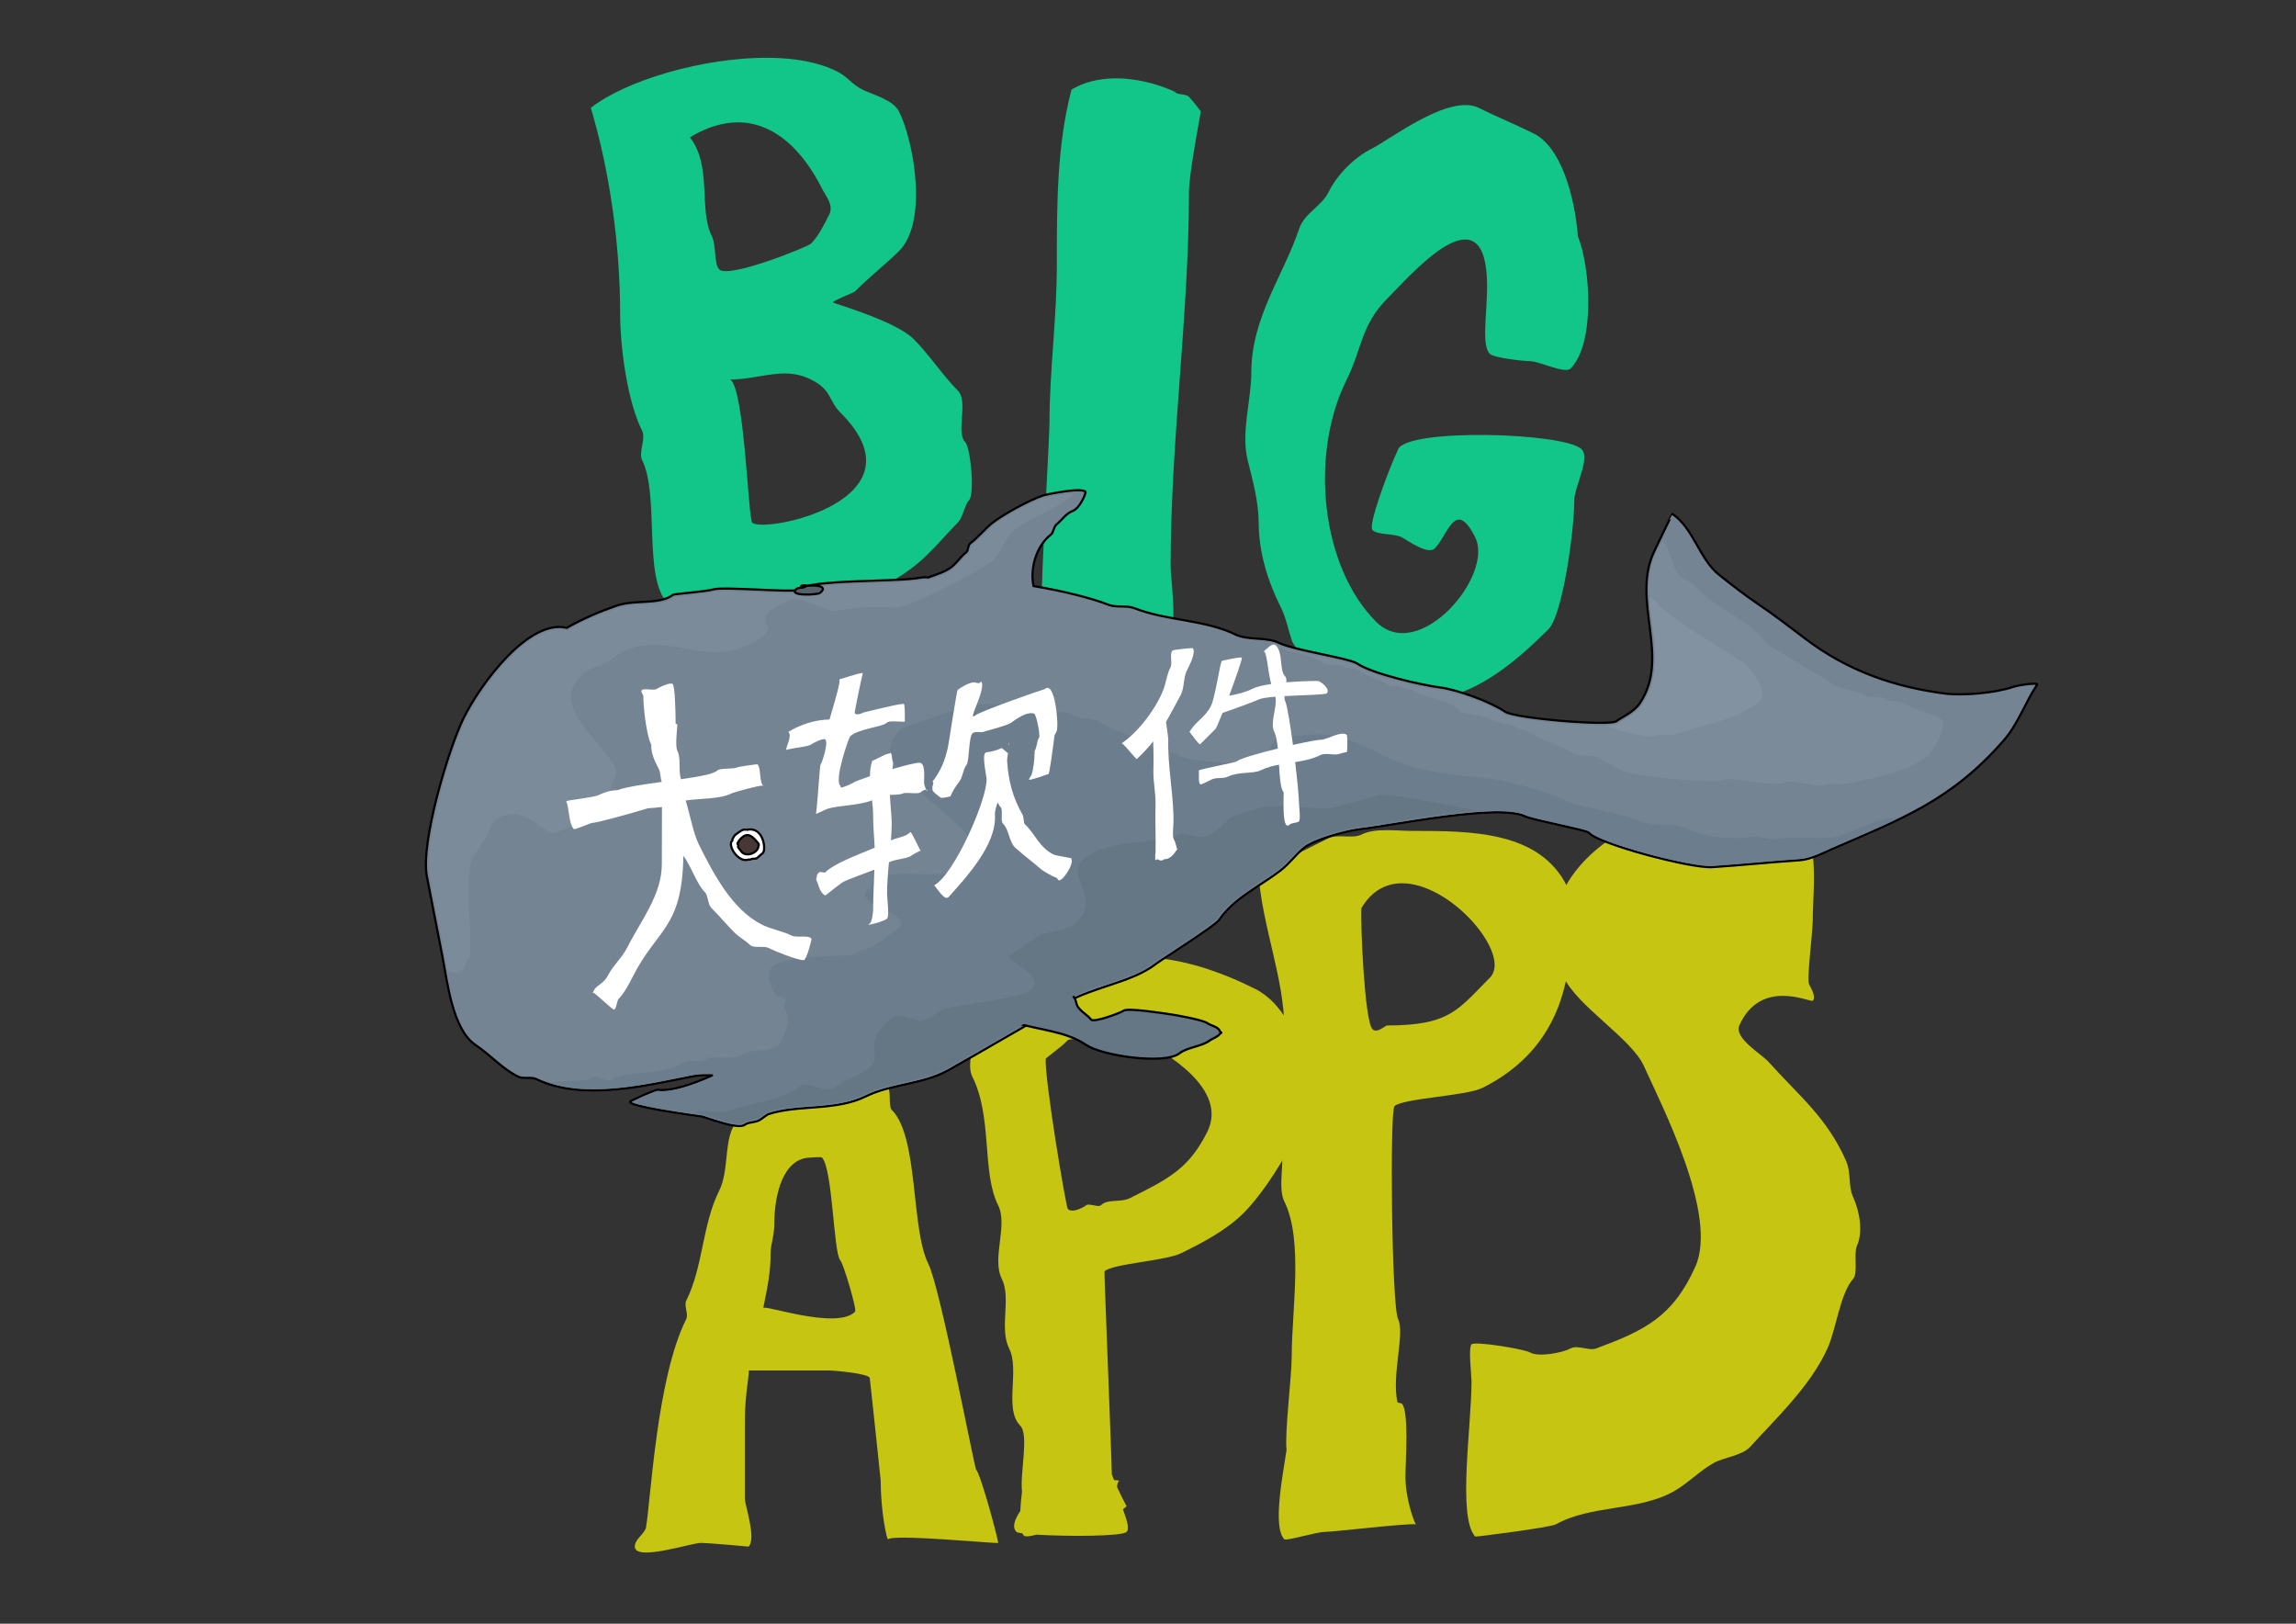 <?xml version="1.0" encoding="UTF-8" standalone="no"?>
<!-- Created with Inkscape (http://www.inkscape.org/) -->

<svg
   xmlns:dc="http://purl.org/dc/elements/1.1/"
   xmlns:cc="http://creativecommons.org/ns#"
   xmlns:rdf="http://www.w3.org/1999/02/22-rdf-syntax-ns#"
   xmlns:svg="http://www.w3.org/2000/svg"
   xmlns="http://www.w3.org/2000/svg"
   xmlns:sodipodi="http://sodipodi.sourceforge.net/DTD/sodipodi-0.dtd"
   xmlns:inkscape="http://www.inkscape.org/namespaces/inkscape"
   width="1052.362"
   height="744.094"
   id="svg2"
   version="1.1"
   inkscape:version="0.48.3.1 r9886"
   sodipodi:docname="whale.svg"
   inkscape:export-filename="/home/substack/projects/talks/hujs/images/whale.png"
   inkscape:export-xdpi="99.947403"
   inkscape:export-ydpi="99.947403">
  <rect width="100%" height="100%" fill="#333333" stroke="none"/>
  <defs
     id="defs4" />
  <sodipodi:namedview
     id="base"
     pagecolor="#233338"
     bordercolor="#666666"
     borderopacity="1.0"
     inkscape:pageopacity="1"
     inkscape:pageshadow="2"
     inkscape:zoom="0.5"
     inkscape:cx="566.77586"
     inkscape:cy="399.13649"
     inkscape:document-units="px"
     inkscape:current-layer="layer1"
     showgrid="false"
     inkscape:window-width="1364"
     inkscape:window-height="766"
     inkscape:window-x="0"
     inkscape:window-y="0"
     inkscape:window-maximized="0" />
  <g
     inkscape:label="Layer 1"
     inkscape:groupmode="layer"
     id="layer1"
     transform="translate(0,-308.268)">
    <path
       style="fill:#12c589;fill-opacity:1;stroke:#ffffff;stroke-width:1px;stroke-linecap:butt;stroke-linejoin:miter;stroke-opacity:0"
       d="m 510.083,344.2 c -6.629,0.184 -13.235,1.685 -18.969,5.125 -6.799,25.966 -6.719,53.46 -6.719,80.719 0,24.061 -3.375,48.53 -3.375,72.312 0,6.894 -4.234,78.172 -3.344,79.062 3.119,3.119 27.431,5.309 33.625,8.406 2.907,1.453 24.289,7.68 25.25,6.719 2.9,-2.9 0,-24.036 0,-28.594 0,-57.771 8.406,-115.653 8.406,-171.531 0,-7.317 3.488,-26.144 5.438,-37.094 -1.767,-2.265 -3.422,-4.641 -5.438,-6.656 -1.589,-1.589 -5.415,-0.765 -6.469,-2.344 -7.538,-3.51 -18.01,-6.413 -28.406,-6.125 z"
       id="path4362"
       inkscape:connector-curvature="0" />
    <path
       style="fill:#12c589;fill-opacity:1;stroke:#ffffff;stroke-width:1px;stroke-linecap:butt;stroke-linejoin:miter;stroke-opacity:0"
       d="m 352.515,334.75 c -30.111,-0.331 -66.258,10.6 -81.719,22.969 8.68,28.949 13.438,62.919 13.438,94.188 0,15.663 3.338,40.3 10.094,53.812 1.794,3.588 -1.794,9.881 0,13.469 8.1,16.199 0.245,54.058 11.781,65.594 4.057,4.057 38.569,-1.569 40.375,-3.375 1.891,-1.891 51.046,-1.117 58.875,-5.031 17.338,-8.669 23.702,-18.671 33.625,-28.594 2.367,-2.367 3.251,-8.282 5.062,-10.094 2.876,-2.876 0.808,-24.41 -1.688,-26.906 -4.363,-4.363 1.679,-18.508 -3.375,-23.562 -6.884,-6.884 -13.004,-16.348 -20.188,-23.531 -8.365,-8.365 -36.487,-16.299 -37,-16.812 -0.598,-0.598 9.465,-4.433 10.094,-5.062 7.279,-7.279 14.649,-12.962 20.188,-18.5 13.524,-13.524 6.657,-50.591 0,-63.906 -2.733,-5.465 -11.849,-7.612 -16.812,-10.094 -5.086,-2.543 -6.566,-5.798 -11.781,-8.406 -8.337,-4.168 -19.186,-6.027 -30.969,-6.156 z m -14.5,29.594 c 17.055,-0.099 30.156,13.188 38.75,30.375 1.534,3.068 5.495,7.478 3.344,11.781 -2.611,5.221 -5.227,10.258 -8.406,13.438 -1.388,1.388 -37.682,16.13 -42.031,11.781 -2.531,-2.531 -1.302,-10.978 -3.375,-15.125 -6.218,-12.435 0.225,-32.236 -10.094,-45.406 7.854,-4.712 15.139,-6.805 21.812,-6.844 z m 22.344,115.094 c 3.744,0.083 7.489,0.823 11.344,2.75 9.652,4.826 7.969,9.625 13.469,15.125 40.323,40.323 -35.284,55.56 -40.375,50.469 -1.925,-1.925 -3.498,-61.059 -10.094,-65.594 9.211,0 17.419,-2.932 25.656,-2.75 z"
       id="path4316"
       inkscape:connector-curvature="0" />
    <path
       style="fill:#c5c512;fill-opacity:1;stroke:#ffffff;stroke-width:1px;stroke-linecap:butt;stroke-linejoin:miter;stroke-opacity:0"
       d="m 406.309,806.628 c -5.626,-0.251 -39.935,8.594 -44.688,8.594 -6.1,0 -20.579,3.735 -23.562,6.719 -6.695,6.695 -3.494,22.113 -8.406,31.938 -7.829,15.658 -7.355,34.93 -15.125,50.469 -1.121,2.243 1.121,6.164 0,8.406 -13.59,27.18 -16.171,82.495 -18.5,95.875 -1.214,3.035 -5.062,5.137 -5.062,8.406 0,6.963 25.789,-1.688 30.281,-1.688 3.697,0 21.866,1.696 21.875,1.688 3.642,-3.642 -1.688,-18.952 -1.688,-21.844 l 0,-37.031 c 0,-10.676 2.335,-21.844 1.688,-21.844 l 8.406,0 28.594,0 c 1.975,0 17.494,1.332 18.5,3.344 0.122,0.245 5.031,46.904 5.031,47.094 0,14.235 2.872,27.441 3.375,26.937 2.541,-2.541 50.469,2.154 50.469,1.656 0,-1.855 -8.021,-31.552 -10.094,-33.625 -0.82,-0.82 -16.351,-83.139 -21.875,-94.188 -8.151,-16.301 -4.359,-58.203 -16.812,-70.656 -1.59,-1.59 -0.28,-8.687 -1.688,-10.094 -0.103,-0.103 -0.344,-0.14 -0.719,-0.156 z m -30.438,31.938 c 0.44,0.021 0.764,0.076 0.875,0.188 4.927,4.927 5.313,44 8.406,47.094 1.372,1.372 7.74,22.572 6.75,23.562 -8.434,8.434 -41.999,-3.493 -42.062,-1.688 1.994,-9.972 3.375,-16.416 3.375,-25.25 0,-4.028 1.688,-7.655 1.688,-13.438 0,-13.021 3.884,-30.281 16.812,-30.281 0.519,0 2.837,-0.25 4.156,-0.188 z"
       id="path4251"
       inkscape:connector-curvature="0" />
    <path
       style="fill:#c5c512;fill-opacity:1;stroke:#ffffff;stroke-width:1px;stroke-linecap:butt;stroke-linejoin:miter;stroke-opacity:0"
       d="m 523.462,746.994 c -9.412,-0.057 -18.699,1.693 -27.312,6 -7.599,3.8 -17.157,3.72 -21.844,8.406 -0.841,0.841 -4.222,-0.841 -5.062,0 -8.758,8.758 -16.569,5.772 -25.219,20.188 3.847,5.625 -1.49,13.833 1.688,20.188 9.267,18.534 4.184,43.648 11.781,58.844 4.614,9.228 -3.053,24.237 1.656,33.656 4.464,8.927 -1.249,22.69 3.375,31.938 4.984,9.969 -2.448,27.833 5.062,35.344 4.181,4.181 -0.157,21.544 0.844,30.344 -0.367,2.97 -0.652,5.987 -0.781,8.781 -2.558,3.889 -3.92,7.455 -1.75,9.625 0.239,0.238 1.223,0.453 2.719,0.656 0.193,0.41 0.4,0.774 0.656,1.031 0.642,0.642 2.964,0.309 5.781,-0.438 13.984,0.875 39.221,0.842 41.312,-1.25 1.515,-1.515 -0.038,-5.823 -1.688,-10.406 0.621,-0.408 1.179,-0.867 1.688,-1.375 0.025,-0.025 -2.186,-3.995 -4.344,-8.75 -0.003,-1.256 0.265,-2.296 0.969,-3 l -2.375,-0.25 c -0.368,-0.902 -0.714,-1.796 -1.031,-2.688 -0.176,-10.785 -3.557,-92.724 -3.344,-92.938 3.526,-3.526 28.137,-4.803 35.344,-8.406 9.049,-4.524 20.242,-10.148 28.594,-18.5 11.675,-11.675 38.171,-51.501 28.594,-70.656 -5.071,-10.142 -10.448,-25.38 -23.562,-31.938 -15.314,-7.657 -33.781,-14.298 -51.75,-14.406 z m -8.531,36.844 c 3.291,-0.073 6.283,0.157 8.156,1.094 11.167,5.583 40.059,22.444 30.25,42.062 -8.445,16.89 -17.851,21.55 -35.312,30.281 -4.569,2.285 -10.315,0.221 -13.438,3.344 -1.121,1.121 -5.629,-1.121 -6.75,0 -0.415,0.415 -6.164,3.93 -8.406,1.688 -0.901,-0.901 -10.964,-61.405 -10.094,-68.969 7.915,-6.332 7.126,-5.438 10.094,-8.406 1.016,-1.016 8.499,0 10.094,0 3.567,0 9.922,-0.972 15.406,-1.094 z"
       id="path4255"
       inkscape:connector-curvature="0" />
    <path
       style="fill:#c5c512;fill-opacity:1;stroke:#ffffff;stroke-width:1px;stroke-linecap:butt;stroke-linejoin:miter;stroke-opacity:0"
       d="m 635.306,688.707 c -4.141,0.022 -8.122,0.436 -11.312,2.031 -4.134,2.067 -10.932,-0.409 -15.125,1.688 -10.339,5.17 -20.732,10.07 -31.969,16.812 1.643,23.556 11.781,47.642 11.781,70.656 0,14.857 -6.659,37.21 -1.688,52.125 2.368,7.104 -1.664,20.203 1.688,26.906 8.774,17.548 3.375,50.007 3.375,70.656 0,9.512 -3.281,35.028 -2.375,43.094 0.002,0.018 -0.002,0.044 0,0.062 -1.825,12.132 -6.451,35.487 -1,40.937 0.876,0.875 14.73,-3.375 18.5,-3.375 4.006,0 38.333,-4.097 41.75,-3.469 -1.082,-1.768 -4.75,-12.162 -4.75,-21.75 0,-3.678 0.446,-11.381 0.438,-18.531 0.202,-0.024 0.201,-0.069 0,-0.125 -0.013,-6.934 -0.464,-13.308 -2.125,-14.969 l -1.969,-0.5 c -2.819,-12.366 3.528,-31.693 0.281,-38.187 -2.977,-5.954 -3.856,-95.363 -1.656,-97.562 3.607,-3.607 32.86,-4.665 40.344,-8.406 28.184,-14.092 40.375,-38.631 40.375,-70.656 0,-6.959 1.241,-15.986 -1.688,-21.844 -12.592,-25.183 -43.916,-25.25 -70.625,-25.25 -3.792,0 -8.109,-0.365 -12.25,-0.344 z m 13.625,318.125 c 0.187,0.306 0.312,0.387 0.312,0.125 0,-0.061 -0.133,-0.092 -0.312,-0.125 z m -6.594,-293.781 c 22.868,-0.289 50.822,32.991 40.531,43.281 -14.563,14.563 -18.212,21.875 -47.094,21.875 -0.917,0 -4.576,3.83 -6.719,1.688 -3.579,-3.579 -5.513,-47.538 -5.062,-55.5 4.802,-8.003 11.343,-11.255 18.344,-11.344 z"
       id="path4259"
       inkscape:connector-curvature="0" />
    <path
       style="fill:#c5c512;fill-opacity:1;stroke:#ffffff;stroke-width:1.056px;stroke-linecap:butt;stroke-linejoin:miter;stroke-opacity:0"
       d="m 815.743,680.652 c -41.629,-18.158 -123.943,19.906 -99.235,74.982 6.143,13.693 31.264,28.447 37.003,41.24 8.09,18.032 34.134,68.255 23.547,91.852 -10.337,23.04 -23.27,29.265 -45.413,37.491 -3.344,1.242 -8.648,-1.742 -11.774,0 -3.306,1.842 -14.405,4.157 -18.501,1.875 -2.98,-1.661 -25.531,-5.287 -26.911,-3.749 -1.533,1.709 0,14.186 0,16.871 0,21.082 -6.51,62.102 1.682,71.232 0.154,0.171 34.393,-4.169 37.003,-5.624 16.086,-8.964 37.736,-6.032 53.822,-14.996 6.522,-3.634 12.018,-9.509 18.501,-13.122 4.637,-2.584 13.058,-3.306 16.819,-7.498 10.674,-11.896 27.441,-27.425 35.321,-44.989 4.107,-9.154 5.8,-25.21 11.774,-31.867 2.339,-2.607 0.166,-11.617 1.682,-14.996 3.023,-6.737 1.195,-16.082 -1.682,-22.494 -2.475,-5.517 -0.704,-10.942 -3.364,-16.871 -8.898,-19.834 -21.209,-29.262 -35.321,-44.989 -3.476,-3.874 -16.086,-11.008 -13.456,-16.871 9.855,-21.967 32.742,-10.247 33.639,-11.247 1.742,-1.941 -1.154,-6.32 -1.682,-7.498 -1.194,-2.662 1.682,-23.37 1.682,-29.993 0,-14.667 4.906,-48.738 -15.137,-48.738 z"
       id="path4263"
       inkscape:connector-curvature="0" />
    <path
       style="fill:#12c589;fill-opacity:1;stroke:#ffffff;stroke-width:1px;stroke-linecap:butt;stroke-linejoin:miter;stroke-opacity:0"
       d="m 723.236,416.587 c -1.542,-19.098 -7.957,-40.981 -20.183,-47.094 -8.526,-4.263 -17.126,-7.722 -25.229,-11.774 -13.495,-6.748 -40.737,14.482 -48.776,18.501 -8.094,4.047 -15.917,11.651 -20.183,20.183 -3.274,6.549 -11.014,9.496 -13.456,16.819 -7.068,21.204 -21.865,40.499 -21.865,65.596 0,12.733 -4.853,27.683 -1.682,40.367 2.255,9.019 5.046,19.16 5.046,28.593 0,13.586 4.218,26.938 10.092,38.685 2.423,4.845 3.435,10.305 5.046,15.137 1.68,5.04 12.648,14.734 16.819,16.819 3.232,1.616 5.178,5.112 8.41,6.728 6.984,3.492 16.116,-0.795 23.547,1.682 27.357,9.119 54.128,-15.443 68.96,-30.275 6.354,-6.354 11.774,-44.824 11.774,-58.868 0,-6.314 7.5,-19.411 3.364,-23.547 -7.646,-7.646 -79.627,-9.763 -84.097,0 -5.155,11.258 -13.817,34.959 -11.774,37.003 2.469,2.469 9.474,1.373 13.456,3.364 2.411,1.206 11.916,8.268 15.138,5.046 5.972,-5.972 9.406,-23.236 18.501,-5.046 8.771,17.543 -25.833,58.264 -45.413,38.685 -25.268,-25.268 -30.66,-76.599 -13.456,-111.008 6.854,-13.708 6.544,-25.045 18.501,-37.003 10.138,-10.138 41.449,-46.783 45.413,-13.456 1.774,14.912 -3.084,33.919 1.682,38.685 1.876,1.876 15.554,3.364 18.501,3.364 4.109,0 15.914,5.951 18.501,3.364 11.219,-11.219 9.256,-45.82 3.364,-60.55 z"
       id="path4406"
       inkscape:connector-curvature="0"
       sodipodi:nodetypes="cssssssssssssssssssssssssssssc" />
    <g
       id="g4303"
       transform="matrix(0.991,0.13,-0.13,0.991,83.632,-26.372)">
      <path
         transform="translate(0,308.268)"
         id="path3011"
         d="m 751.656,168.469 c -0.112,-0.056 -5.111,15.269 -5.969,17.844 -7.997,23.991 13.923,47.122 2.406,70.156 -2.303,4.607 -7.34,7.34 -9.531,9.531 -2.796,2.796 -46.269,4.803 -51.125,2.375 -7.272,-3.636 -22.782,-7.156 -30.938,-7.156 -9.179,0 -31.809,-2.217 -39.25,-5.938 -4.036,-2.018 -29.324,-2.233 -36.875,-4.75 -6.085,-2.028 -14.151,0.835 -20.219,-1.188 -14.939,-4.98 -32.176,-2.091 -47.562,-5.938 -3.731,-0.933 -8.175,0.933 -11.906,0 -8.073,-2.018 -21.709,-3.613 -35.219,-4.031 -2.902,-8.258 -0.886,-18.739 4.906,-24.531 0.898,-0.898 0.843,-3.812 1.781,-4.75 1.914,-1.914 3.79,-5.754 6.531,-7.125 3.256,-1.628 5.183,-9.13 4.781,-9.531 -1.976,-1.976 -17.914,3.597 -19.031,4.156 -6.446,3.223 -16.674,10.736 -21.406,15.469 -2.98,2.98 -5.422,7.203 -8.938,10.719 -0.877,0.877 -0.459,3.427 -1.188,4.156 -2.28,2.28 -3.658,5.439 -5.938,7.719 -2.465,2.465 -6.115,4.124 -9.844,6.062 -1.128,0.025 -2.227,0.159 -3.25,0.5 -11.15,3.717 -49.888,7.044 -55.906,13.062 -1.394,1.394 -34.163,2.816 -38.031,4.75 -2.458,1.229 -17.398,4.336 -17.844,4.781 -5.543,5.543 -17.083,4.37 -24.969,8.312 -7.281,3.64 -14.246,7.7 -21.438,13.094 -17.65,-2.037 -35.944,30.52 -41.625,47.562 -4.941,14.824 -12.084,58.874 -7.125,73.75 l 11.906,35.656 c 3.618,10.853 8.843,32.374 20.219,38.062 7.651,3.825 13.653,9.322 21.406,11.906 2.498,0.833 5.815,-0.833 8.312,0 22.515,7.505 51.077,-3.953 71.375,-10.719 2.698,-0.899 5.702,-1.183 8.656,-1.562 -9.095,5.628 -18.193,9.906 -24.125,9.906 -1.122,0 -11.906,6.662 -11.906,7.125 0,2.097 27.75,2.375 33.312,2.375 1.891,0 17.336,4.07 20.219,1.188 1.654,-1.654 5.007,-1.445 7.125,-3.562 0.856,-0.856 1.808,-1.704 2.781,-2.562 13.182,-6.395 30.371,-5.279 43.594,-14.094 10.453,-6.968 25.313,-8.875 35.688,-16.656 17.218,-12.914 32.725,-25.098 49.969,-38.031 11.802,-8.852 28.366,-12.929 38.062,-22.625 2.523,-2.523 24.803,-21.074 26.156,-23.781 5.465,-10.931 16.618,-17.806 24.969,-26.156 3.823,-3.823 6.369,-8.744 9.531,-11.906 4.525,-4.525 18.149,-10.17 24.969,-11.875 13.999,-3.5 60.766,-19.786 73.719,-15.469 3.464,1.155 28.776,2.589 29.75,3.562 4.503,4.503 48.458,10.308 58.281,8.344 12.963,-2.592 26.056,-5.705 39.25,-8.344 5.16,-1.032 10.038,-4.598 14.25,-7.125 29.783,-17.87 51.047,-28.977 71.375,-59.469 5.667,-8.5 7.633,-18.86 11.875,-27.344 0.634,-1.269 -8.33,1.196 -10.688,2.375 -7.566,3.783 -22.259,7.125 -30.938,7.125 -23.106,0 -45.146,-4.401 -66.594,-16.656 -7.909,-4.519 -15.61,-8.977 -23.781,-13.062 -6.379,-3.189 -13.012,-7.107 -19.031,-10.719 -10.09,-6.054 -14.43,-19.7 -24.969,-24.969 z"
         style="fill:#758492;fill-opacity:1;stroke:#000000;stroke-width:1px;stroke-linecap:butt;stroke-linejoin:miter;stroke-opacity:1"
         inkscape:connector-curvature="0" />
      <path
         transform="translate(0,308.268)"
         d="m 478.531,194.781 c -1.438,0.271 -2.935,0.578 -4.562,1.031 -2.155,0.6 -4.276,1.28 -5.938,1.844 -0.831,0.282 -1.562,0.522 -2.094,0.719 -0.532,0.197 -0.961,0.387 -0.938,0.375 -1.55,0.775 -3.366,1.846 -5.281,3.062 -1.918,1.218 -3.922,2.55 -5.875,3.969 -3.913,2.843 -7.626,5.907 -9.906,8.188 -1.402,1.402 -2.734,3.163 -4.156,5.031 -1.423,1.868 -2.944,3.85 -4.781,5.688 0.066,-0.066 -0.188,0.561 -0.281,1.375 -0.047,0.407 -0.09,0.851 -0.188,1.312 -0.097,0.461 -0.22,0.97 -0.719,1.469 -1.017,1.017 -1.895,2.324 -2.812,3.688 -0.917,1.364 -1.87,2.777 -3.125,4.031 -1.355,1.355 -2.95,2.443 -4.688,3.438 -1.738,0.994 -3.622,1.915 -5.469,2.875 a 1.292,1.292 0 0 1 -0.562,0.125 c -1.044,0.023 -2.019,0.152 -2.875,0.438 -2.949,0.983 -7.472,1.881 -12.781,2.812 -5.311,0.932 -11.38,1.884 -17.281,2.906 -5.9,1.022 -11.633,2.114 -16.219,3.312 -2.286,0.598 -4.26,1.231 -5.844,1.875 -1.583,0.644 -2.764,1.326 -3.281,1.844 -0.517,0.517 -0.797,0.486 -1.188,0.594 -0.39,0.108 -0.83,0.22 -1.375,0.312 -1.09,0.185 -2.541,0.35 -4.219,0.531 -3.351,0.362 -7.668,0.739 -12.094,1.125 -4.428,0.386 -8.929,0.765 -12.531,1.188 -1.803,0.212 -3.401,0.434 -4.625,0.656 -1.224,0.222 -2.154,0.499 -2.344,0.594 -0.889,0.444 -2.222,0.804 -4,1.281 -1.778,0.478 -3.885,1.006 -5.938,1.5 -2.053,0.494 -4.045,0.975 -5.531,1.344 -0.743,0.185 -1.355,0.347 -1.781,0.469 -0.213,0.061 -0.38,0.093 -0.469,0.125 -0.044,0.016 -0.078,0.038 -0.062,0.031 -0.717,0.673 -1.477,1.29 -2.312,1.781 -0.928,0.545 -1.937,1.014 -3,1.406 -2.104,0.775 -4.357,1.269 -6.656,1.719 -2.306,0.451 -4.684,0.825 -6.906,1.344 -2.221,0.518 -4.317,1.174 -6.156,2.094 -3.618,1.809 -7.142,3.69 -10.656,5.812 -3.514,2.122 -7.001,4.485 -10.562,7.156 a 1.292,1.292 0 0 1 -0.938,0.25 c -1.008,-0.116 -1.997,-0.119 -3,0 -1.01,0.12 -2.037,0.348 -3.062,0.688 -1.008,0.334 -2.046,0.823 -3.094,1.375 -1.037,0.546 -2.067,1.18 -3.094,1.906 -2.065,1.461 -4.108,3.254 -6.094,5.312 -1.989,2.061 -3.936,4.376 -5.781,6.844 -1.844,2.466 -3.608,5.106 -5.25,7.781 -1.642,2.675 -3.151,5.382 -4.531,8.062 -1.381,2.682 -2.622,5.293 -3.688,7.781 -1.064,2.485 -1.958,4.843 -2.656,6.938 -1.205,3.614 -2.564,9.12 -3.844,15.531 -1.28,6.413 -2.488,13.735 -3.375,21.062 -0.443,3.66 -0.801,7.326 -1.062,10.875 -0.262,3.55 -0.444,6.971 -0.469,10.156 -0.025,3.186 0.111,6.148 0.375,8.75 0.264,2.597 0.677,4.842 1.25,6.562 l 11.906,35.656 c 0.618,1.855 1.328,4.247 2.062,6.594 1.213,0.139 2.391,0.294 3.375,0.219 1.212,-0.093 2.187,-0.406 3.125,-1.344 0.075,-0.075 0.579,-1.249 0.906,-2.469 0.163,-0.61 0.324,-1.22 0.531,-1.812 0.207,-0.592 0.414,-1.164 0.938,-1.688 -0.217,0.217 0.154,-0.469 0.156,-1.656 0.002,-1.188 -0.15,-2.836 -0.406,-4.781 -0.512,-3.89 -1.447,-8.974 -2.344,-14.219 -0.897,-5.245 -1.745,-10.65 -2.125,-15.344 -0.38,-4.694 -0.405,-8.596 0.906,-11.219 l 4.75,-9.5 c 0.324,-0.647 0.56,-2.006 0.844,-3.406 0.284,-1.4 0.619,-2.931 1.781,-4.094 4.026,-4.026 8.54,-4.637 12.781,-3.562 4.241,1.075 8.328,3.601 12.5,5.688 0.571,0.285 1.327,0.249 2.219,-0.031 0.891,-0.28 1.837,-0.778 2.594,-1.156 7.111,-3.556 9.386,-5.041 11.062,-6.719 1.676,-1.678 2.976,-3.851 7.625,-8.5 0.52,-0.52 1.23,-2.944 1.656,-5.531 0.427,-2.587 0.696,-5.267 1.656,-7.188 0.427,-0.855 0.431,-1.704 0,-2.844 -0.431,-1.14 -1.342,-2.517 -2.594,-3.969 -2.503,-2.904 -6.341,-6.185 -10.125,-9.688 -3.784,-3.503 -7.536,-7.206 -9.906,-11.188 -2.371,-3.981 -3.317,-8.428 -1.156,-12.75 2.188,-4.376 4.925,-6.514 7.656,-8.094 2.732,-1.58 5.399,-2.68 8.062,-5.344 8.536,-8.536 18.45,-9.125 28.281,-8.812 9.832,0.312 19.701,1.399 29.125,-3.312 2.222,-1.111 6.096,-3.4 8.656,-5.875 1.28,-1.238 2.198,-2.524 2.5,-3.562 0.302,-1.038 0.218,-1.782 -0.781,-2.781 -1.186,-1.186 -1.326,-2.955 -0.75,-4.25 0.576,-1.295 1.633,-2.336 2.75,-3.312 1.117,-0.977 2.318,-1.855 3.312,-2.531 0.497,-0.338 0.95,-0.618 1.281,-0.844 0.331,-0.226 0.604,-0.448 0.531,-0.375 1.619,-1.619 3.874,-2.098 6.156,-2.031 2.282,0.067 4.688,0.651 7.062,1.281 2.374,0.63 4.7,1.309 6.656,1.688 1.956,0.379 3.521,0.365 4.25,0 2.658,-1.329 7.472,-2.462 12.5,-3.375 5.028,-0.913 10.107,-1.531 13.062,-1.531 0.446,0 1.59,-0.291 3,-0.875 1.41,-0.584 3.139,-1.441 5.062,-2.5 3.848,-2.118 8.47,-5.023 13.062,-8.094 9.185,-6.142 18.373,-13.091 20.781,-15.5 1.706,-1.706 2.733,-4.381 3.812,-7.25 1.079,-2.869 2.214,-5.933 4.5,-8.219 5.006,-5.006 9.81,-7.879 14.312,-10.906 3.778,-2.54 7.332,-5.28 10.812,-9.438 z"
         id="path4119"
         style="fill:#7b8b9a;fill-opacity:1;stroke:none"
         inkscape:original="M 481.59375 193.0625 C 481.05562 193.0675 480.50182 193.0899 479.8125 193.1875 C 478.02299 193.44085 475.81053 193.95437 473.625 194.5625 C 469.25393 195.77875 464.99631 197.31435 464.4375 197.59375 C 462.82601 198.3995 460.97051 199.48721 459.03125 200.71875 C 457.09199 201.95029 455.07087 203.31363 453.09375 204.75 C 449.13951 207.62274 445.39756 210.69619 443.03125 213.0625 C 441.54131 214.55244 440.17244 216.35099 438.75 218.21875 C 437.32756 220.08651 435.85153 222.02347 434.09375 223.78125 C 433.65519 224.2198 433.53362 225.06794 433.4375 225.90625 C 433.3414 226.74456 433.2707 227.57305 432.90625 227.9375 C 431.76649 229.07726 430.85199 230.45269 429.9375 231.8125 C 429.02301 233.17231 428.10851 234.51649 426.96875 235.65625 C 425.73635 236.88865 424.21797 237.90977 422.53125 238.875 C 420.84453 239.84023 418.98945 240.74959 417.125 241.71875 C 415.99679 241.74355 414.8976 241.87788 413.875 242.21875 C 411.08749 243.14792 406.57496 244.04008 401.28125 244.96875 C 395.98754 245.89742 389.91528 246.85061 384 247.875 C 378.08472 248.89939 372.33971 250.00241 367.6875 251.21875 C 365.36139 251.82692 363.31322 252.48205 361.65625 253.15625 C 359.99928 253.83045 358.72101 254.52899 357.96875 255.28125 C 357.62027 255.62973 355.29733 255.98419 351.96875 256.34375 C 348.64017 256.70331 344.30004 257.083 339.875 257.46875 C 335.44996 257.8545 330.95034 258.22918 327.3125 258.65625 C 323.67466 259.08332 320.9045 259.54775 319.9375 260.03125 C 318.70832 260.64584 314.34799 261.73274 310.25 262.71875 C 306.15201 263.70476 302.31637 264.58987 302.09375 264.8125 C 301.40089 265.50536 300.61142 266.08766 299.75 266.59375 C 298.88858 267.09984 297.96103 267.54071 296.96875 267.90625 C 294.98418 268.63733 292.7818 269.1163 290.5 269.5625 C 288.2182 270.0087 285.83993 270.40642 283.5625 270.9375 C 281.28507 271.46858 279.09644 272.13928 277.125 273.125 C 273.48471 274.94514 269.92534 276.85582 266.375 279 C 262.82466 281.14418 259.28338 283.52185 255.6875 286.21875 C 254.5844 286.09142 253.4799 286.08804 252.375 286.21875 C 251.2701 286.34946 250.16273 286.60447 249.0625 286.96875 C 247.96227 287.33303 246.87033 287.83287 245.78125 288.40625 C 244.69217 288.97963 243.60271 289.64824 242.53125 290.40625 C 240.38833 291.92227 238.2836 293.76725 236.25 295.875 C 234.2164 297.98275 232.24749 300.34001 230.375 302.84375 C 228.50251 305.34749 226.72208 308.01476 225.0625 310.71875 C 223.40292 313.42274 221.86363 316.16649 220.46875 318.875 C 219.07387 321.58351 217.82839 324.23272 216.75 326.75 C 215.67161 329.26728 214.77261 331.65093 214.0625 333.78125 C 212.82718 337.4872 211.44324 343.02203 210.15625 349.46875 C 208.86926 355.91547 207.67297 363.2625 206.78125 370.625 C 206.33539 374.30625 205.98199 377.99449 205.71875 381.5625 C 205.45551 385.13051 205.27475 388.58586 205.25 391.8125 C 205.2252 395.03914 205.35539 398.03035 205.625 400.6875 C 205.89461 403.34465 206.31766 405.67172 206.9375 407.53125 L 218.84375 443.1875 C 219.53258 445.25401 220.35074 447.93659 221.1875 450.59375 C 224.19623 450.92803 227.19206 451.49544 229.53125 449.15625 C 230.65558 448.03193 230.9113 444.18244 231.90625 443.1875 C 234.91869 440.17505 224.16154 403.98942 228.34375 395.625 L 233.09375 386.125 C 234.06027 384.19197 233.87056 380.56695 235.46875 378.96875 C 242.97413 371.46337 250.81135 377.1088 259.28125 381.34375 C 261.27009 382.33818 263.79578 380.86774 265.21875 380.15625 C 279.49966 373.01579 275.07021 373.86728 284.25 364.6875 C 286.41545 362.52204 286.30716 354.63568 287.8125 351.625 C 292.63758 341.97485 256.25922 326.73156 264.03125 311.1875 C 268.18132 302.88738 273.82281 303.77094 279.5 298.09375 C 295.91629 281.67746 316.93382 296.0331 336.5625 286.21875 C 341.17977 283.91012 352.36145 277.0177 347.28125 271.9375 C 343.85145 268.5077 353.49369 263.35005 354.40625 262.4375 C 359.54908 257.29466 373.2969 266.0703 378.1875 263.625 C 382.84804 261.29473 397.65847 258.84375 403.1875 258.84375 C 409.67667 258.84375 440.66974 236.83026 446 231.5 C 449.96254 227.53746 450.28134 220.06242 454.3125 216.03125 C 464.08715 206.25661 473.13626 204.80216 481.59375 193.0625 z "
         inkscape:radius="-1.2923403"
         sodipodi:type="inkscape:offset" />
      <path
         transform="translate(0,308.268)"
         inkscape:connector-curvature="0"
         id="path3057"
         d="m 349.361,367.379 c -1.214,-0.522 -2.814,1.03 -4.757,2.973 -0.418,0.418 -0.572,1.464 -0.892,1.784 -0.149,0.149 0.149,0.743 0,0.892 -2.283,2.283 4.007,9.89 8.325,7.731 0.579,-0.29 0.8,0.092 1.189,-0.297 0.54,-0.54 2.207,-0.423 2.676,-0.892 0.822,-0.822 1.769,-2.066 2.379,-2.676 1.418,-1.418 -1.138,-12.627 -8.92,-9.515 z"
         style="fill:#ffffff;stroke:#000000;stroke-width:1px;stroke-linecap:butt;stroke-linejoin:miter;stroke-opacity:1" />
      <path
         transform="translate(0,308.268)"
         inkscape:connector-curvature="0"
         id="path3083"
         d="m 346.685,372.731 c 0.398,0.806 -1.312,0.77 0,2.081 0.149,0.149 -0.149,0.743 0,0.892 0.611,0.611 1.016,1.016 1.784,1.784 2.446,2.446 7.433,-0.282 7.433,-3.271 0,-0.181 0.116,-1.073 0,-1.189 -3.481,-3.481 -6.181,-5.357 -9.217,-0.297 z"
         style="fill:#483737;stroke:#000000;stroke-width:1px;stroke-linecap:butt;stroke-linejoin:miter;stroke-opacity:1" />
      <path
         transform="translate(0,308.268)"
         inkscape:connector-curvature="0"
         id="path4000"
         d="m 362.146,252.907 c -0.793,0.198 -2.18,1.388 -2.379,0.595 -0.198,-0.793 2.957,-1.173 2.379,-0.595 -1.43,1.43 -3.314,0.935 -4.163,1.784 -4.113,4.113 9.702,1.597 10.704,0.595 4.402,-4.402 -4.753,-3.094 -6.541,-2.379 z"
         style="fill:#55606b;fill-opacity:1;stroke:#000000;stroke-width:1px;stroke-linecap:butt;stroke-linejoin:miter;stroke-opacity:1" />
      <path
         transform="translate(0,308.268)"
         d="m 748.844,181.031 c -0.772,2.317 -1.635,4.872 -1.906,5.688 -0.479,1.436 -0.853,2.901 -1.125,4.344 -0.272,1.44 -0.44,2.88 -0.531,4.312 -0.182,2.873 -0.024,5.737 0.344,8.625 0.367,2.888 0.94,5.753 1.625,8.656 0.685,2.902 1.487,5.826 2.25,8.75 0.763,2.925 1.473,5.871 2.062,8.812 0.591,2.948 1.028,5.904 1.188,8.875 0.079,1.475 0.11,2.962 0.031,4.469 -0.078,1.499 -0.263,2.974 -0.531,4.469 -0.269,1.499 -0.63,3.028 -1.125,4.531 -0.494,1.501 -1.096,3.004 -1.844,4.5 -0.639,1.278 -1.456,2.403 -2.344,3.406 -0.894,1.011 -1.878,1.869 -2.812,2.656 -1.879,1.582 -3.687,2.874 -4.625,3.812 -0.47,0.47 -0.942,0.617 -1.5,0.812 -0.558,0.195 -1.203,0.365 -1.969,0.531 -1.525,0.331 -3.508,0.662 -5.812,0.938 -4.595,0.549 -10.438,0.975 -16.375,1.25 -5.941,0.275 -11.939,0.361 -16.781,0.25 -2.415,-0.055 -4.552,-0.133 -6.281,-0.312 -1.721,-0.178 -2.96,-0.355 -3.938,-0.844 -1.729,-0.864 -4.003,-1.767 -6.562,-2.594 -2.559,-0.827 -5.379,-1.59 -8.25,-2.25 -2.873,-0.66 -5.802,-1.214 -8.469,-1.594 -2.668,-0.38 -5.113,-0.594 -7.062,-0.594 -2.348,0 -5.51,-0.138 -9.062,-0.406 -3.55,-0.268 -7.509,-0.643 -11.406,-1.156 -3.896,-0.513 -7.731,-1.164 -11.094,-1.906 -3.366,-0.743 -6.232,-1.569 -8.281,-2.594 -0.531,-0.266 -2.952,-0.786 -5.969,-1.125 -3.017,-0.339 -6.767,-0.627 -10.656,-0.938 -3.884,-0.31 -7.905,-0.621 -11.438,-1.031 -3.532,-0.41 -6.539,-0.898 -8.625,-1.594 -1.347,-0.449 -2.869,-0.641 -4.5,-0.688 4.565,1.576 9.265,2.875 13.844,2.875 3.189,0 9.698,1.708 12.469,3.094 0.867,0.434 2.499,0.382 4.344,0.188 1.845,-0.194 3.902,-0.533 5.781,0.406 -0.088,-0.044 0.331,0.104 0.875,0.125 0.544,0.021 1.24,-0.018 1.938,-0.031 0.698,-0.013 1.412,-0.021 2.062,0.031 0.651,0.052 1.276,-0.005 2,0.719 -0.228,-0.228 -0.014,-0.009 0.312,0.125 0.326,0.134 0.814,0.317 1.375,0.5 1.121,0.367 2.579,0.8 4.125,1.25 3.093,0.9 6.372,1.78 8.125,2.656 0.695,0.348 1.619,0.317 2.844,0.188 1.224,-0.13 2.749,-0.36 4.281,0.406 0.316,0.158 0.945,0.212 1.781,0.188 0.836,-0.025 1.879,-0.139 2.969,0.406 2.775,1.388 7.004,1.904 11.188,2.562 4.183,0.659 8.415,1.446 11.188,4.219 -0.221,-0.221 -0.098,-0.046 0.219,0.031 0.317,0.077 0.802,0.156 1.375,0.219 1.146,0.125 2.659,0.206 4.219,0.281 1.56,0.076 3.192,0.148 4.594,0.281 1.402,0.134 2.518,0.228 3.5,0.719 1.64,0.82 3.832,1.002 6.156,1.125 2.325,0.123 4.779,0.171 6.938,1.25 0.473,0.236 1.294,0.392 2.25,0.5 0.956,0.108 2.044,0.163 3.094,0.688 6.65,3.325 14.223,3.564 21.406,7.156 1.166,0.583 3.219,0.461 5.5,0.188 2.281,-0.273 4.79,-0.699 7,0.406 3.411,1.706 6.389,2.304 10.094,4.156 0.188,0.094 1.259,0.398 2.688,0.562 1.428,0.164 3.281,0.268 5.406,0.344 4.25,0.151 9.585,0.127 14.906,-0.031 5.321,-0.158 10.629,-0.436 14.844,-0.812 2.107,-0.188 3.938,-0.404 5.344,-0.625 1.406,-0.221 2.457,-0.541 2.625,-0.625 3.681,-1.84 9.378,-1.548 15.156,-1.469 5.778,0.079 11.596,-0.017 14.562,-1.5 2.644,-1.322 6.197,-0.956 9.656,-0.75 3.459,0.206 6.84,0.236 8.188,-0.438 3.383,-1.692 7.177,-1.038 9.688,-1.875 13.572,-4.524 27.399,-9.149 35.75,-17.5 0.411,-0.411 1.295,-1.761 2.094,-3.469 0.799,-1.708 1.603,-3.792 2.156,-5.844 0.553,-2.052 0.867,-4.084 0.781,-5.594 -0.085,-1.51 -0.505,-2.284 -1.125,-2.594 -5.038,-2.519 -11.541,-1.927 -17.25,-4.781 -0.924,-0.462 -2.394,-0.51 -4.094,-0.469 -1.7,0.041 -3.632,0.168 -5.406,-0.719 -1.058,-0.529 -2.564,-0.412 -4.344,-0.188 -1.78,0.225 -3.834,0.568 -5.781,-0.406 -0.41,-0.205 -1.544,-0.529 -2.906,-0.75 -1.362,-0.221 -2.971,-0.402 -4.562,-0.594 -1.592,-0.192 -3.158,-0.374 -4.469,-0.625 -0.655,-0.126 -1.254,-0.26 -1.781,-0.438 -0.527,-0.177 -1.009,-0.353 -1.469,-0.812 0.144,0.144 0.051,0.021 -0.094,-0.062 -0.145,-0.084 -0.351,-0.175 -0.625,-0.312 -0.548,-0.275 -1.317,-0.656 -2.219,-1.062 -1.803,-0.813 -4.168,-1.812 -6.594,-2.844 -4.852,-2.064 -9.868,-4.137 -11.531,-4.969 -4.026,-2.013 -9.201,-3.17 -12.844,-6.812 -3.996,-3.996 -10.231,-6.934 -16.594,-9.875 -6.363,-2.941 -12.853,-5.885 -17.312,-10.344 -0.482,-0.482 -1.958,-1.126 -3.594,-1.719 -1.635,-0.593 -3.439,-1.157 -4.719,-2.438 -1.743,-1.743 -2.926,-4.226 -3.969,-6.469 -1.043,-2.243 -2.062,-4.312 -2.562,-4.812 -0.944,-0.944 -1.668,-2.13 -2.469,-3.25 z"
         id="path4139"
         style="fill:#7b8b9a;fill-opacity:1;stroke:#ffffff;stroke-width:1px;stroke-linecap:butt;stroke-linejoin:miter;stroke-opacity:0"
         inkscape:original="M 748.375 178.25 C 747.12984 182.0232 746.07512 185.14963 745.6875 186.3125 C 745.18768 187.81195 744.81281 189.31958 744.53125 190.8125 C 744.24969 192.30542 744.06298 193.79449 743.96875 195.28125 C 743.78029 198.25477 743.93725 201.20514 744.3125 204.15625 C 744.68774 207.10736 745.27729 210.03707 745.96875 212.96875 C 746.66021 215.90043 747.45855 218.83477 748.21875 221.75 C 748.97895 224.66523 749.69978 227.56699 750.28125 230.46875 C 750.86272 233.37051 751.28225 236.26498 751.4375 239.15625 C 751.5151 240.60189 751.54413 242.05643 751.46875 243.5 C 751.39345 244.94357 751.22797 246.37062 750.96875 247.8125 C 750.70953 249.25438 750.34905 250.71569 749.875 252.15625 C 749.40095 253.59681 748.81356 255.02913 748.09375 256.46875 C 747.51793 257.6204 746.7678 258.65548 745.9375 259.59375 C 745.1072 260.53202 744.19172 261.35848 743.28125 262.125 C 741.4603 263.65804 739.65832 264.90419 738.5625 266 C 738.21297 266.34953 737.21581 266.68227 735.75 267 C 734.28419 267.31773 732.33485 267.63455 730.0625 267.90625 C 725.5178 268.44965 719.69364 268.88241 713.78125 269.15625 C 707.86886 269.43009 701.89586 269.51585 697.09375 269.40625 C 694.69269 269.35145 692.56512 269.26577 690.90625 269.09375 C 689.24738 268.92173 688.04444 268.67847 687.4375 268.375 C 685.61945 267.46598 683.2916 266.56009 680.6875 265.71875 C 678.0834 264.87741 675.21543 264.10478 672.3125 263.4375 C 669.40957 262.77022 666.46456 262.19933 663.75 261.8125 C 661.03544 261.42567 658.53896 261.21875 656.5 261.21875 C 654.20526 261.21875 651.0599 261.07849 647.53125 260.8125 C 644.0026 260.54651 640.08627 260.16592 636.21875 259.65625 C 632.35123 259.14658 628.53011 258.51228 625.21875 257.78125 C 621.90739 257.05022 619.11016 256.21133 617.25 255.28125 C 616.24088 254.77669 613.9001 254.37454 610.84375 254.03125 C 607.7874 253.68796 604.01019 253.40406 600.125 253.09375 C 596.23981 252.78344 592.24562 252.46812 588.75 252.0625 C 585.25438 251.65688 582.26264 251.16046 580.375 250.53125 C 578.8538 250.02418 577.20669 249.82964 575.5 249.78125 C 573.79331 249.73285 572.01781 249.83275 570.25 249.9375 C 569.67825 249.9714 569.13203 249.9713 568.5625 250 C 574.87747 252.74895 582.25027 255.28125 589.3125 255.28125 C 591.88266 255.28125 598.87376 257.09313 601.1875 258.25 C 603.94124 259.62687 608.58158 257.47829 611.3125 258.84375 C 612.53354 259.45427 617.06209 258.65584 617.84375 259.4375 C 618.75637 260.35012 629.2294 262.77095 632.125 264.21875 C 634.35222 265.33236 637.02278 263.69889 639.25 264.8125 C 640.66961 265.52231 642.64562 264.7291 644 265.40625 C 650.24022 268.52636 661.29745 267.20369 666.03125 271.9375 C 667.21717 273.12341 677.95094 272.55359 680.28125 273.71875 C 684.22546 275.69085 689.78947 274.30098 693.375 276.09375 C 694.92287 276.86768 697.25675 276.55025 698.71875 277.28125 C 705.68835 280.76605 713.26613 281.00807 720.125 284.4375 C 723.50784 286.12892 729.26106 283.34928 732.625 285.03125 C 736.1928 286.81515 739.17128 287.41376 742.71875 289.1875 C 747.14355 291.3999 785.62786 290.04544 789.71875 288 C 795.86543 284.92666 812.43815 288.53093 819.4375 285.03125 C 823.54321 282.97839 833.35053 285.80911 837.28125 283.84375 C 840.12506 282.42185 843.80984 283.02172 846.78125 282.03125 C 860.34948 277.50851 874.37449 272.90676 883.0625 264.21875 C 885.73786 261.54339 891.39384 246.97817 886.625 244.59375 C 881.14608 241.85429 874.62394 242.43697 869.375 239.8125 C 866.69302 238.47151 862.60405 239.98953 859.875 238.625 C 856.83546 237.10523 852.69125 239.50187 849.75 238.03125 C 846.94684 236.62967 836.38449 236.54075 834.90625 235.0625 C 833.92298 234.07923 816.46701 227.046 813.5 225.5625 C 809.27657 223.45079 804.28104 222.28103 801 219 C 792.50743 210.50742 775.50741 207.19491 767.09375 198.78125 C 765.37862 197.06611 760.65216 196.4959 758.78125 194.625 C 755.78691 191.63066 754.06358 185.15732 752.25 183.34375 C 750.799 181.89274 749.48135 180.10085 748.375 178.25 z "
         inkscape:radius="-1.3163302"
         sodipodi:type="inkscape:offset" />
      <path
         transform="translate(0,308.268)"
         d="m 609.562,289.5 c -3.251,-0.101 -6.531,0.18 -9.812,1 -4.503,1.126 -9.284,2.001 -13.406,3.375 -1.839,0.613 -2.585,2.278 -3.312,4.188 -0.728,1.909 -1.39,4.054 -3.344,5.031 -2.536,1.268 -4.985,2.898 -7.562,4.188 -0.217,0.109 -0.408,0.135 -0.688,0.188 -0.279,0.053 -0.615,0.104 -1.031,0.156 -0.833,0.105 -1.934,0.208 -3.219,0.312 -2.569,0.209 -5.88,0.426 -9.219,0.562 -3.339,0.136 -6.708,0.191 -9.406,0.156 -1.349,-0.017 -2.535,-0.045 -3.469,-0.125 -0.934,-0.08 -1.571,-0.161 -2.062,-0.406 -2.13,-1.065 -4.923,-1.329 -7.781,-1.594 -2.859,-0.265 -5.783,-0.532 -8.219,-1.75 -7.197,-3.599 -16.119,-3.888 -23.531,-7.594 -1.732,-0.866 -4.03,-0.84 -6.438,-0.781 -2.407,0.058 -4.924,0.147 -7.031,-0.906 -2.492,-1.246 -5.638,-0.451 -8.906,0.438 -3.268,0.889 -6.658,1.874 -9.594,0.406 -2.833,-1.417 -7.813,-1.745 -12.781,-1.406 -4.968,0.339 -9.943,1.314 -12.844,2.281 -11.181,3.727 -20.841,9.17 -31.062,14.281 -1.955,0.977 -2.928,3.606 -3.938,5.625 -1.095,2.189 -1.178,4.31 -0.5,6.469 0.678,2.159 2.131,4.343 4.156,6.531 4.051,4.376 10.33,8.718 16.688,12.906 6.358,4.189 12.803,8.227 17.281,12.125 2.239,1.949 4.005,3.853 5,5.781 0.995,1.928 1.187,3.939 0.25,5.812 -1.894,3.789 -5.085,6.115 -8.875,7.594 -3.79,1.478 -8.191,2.128 -12.625,2.625 -8.869,0.995 -17.85,1.443 -22.312,5.906 0.013,-0.013 -0.094,0.137 -0.156,0.406 -0.063,0.269 -0.112,0.642 -0.156,1 -0.044,0.357 -0.094,0.705 -0.156,1.031 -0.062,0.326 -0.072,0.634 -0.375,0.938 -1.211,1.211 -1.733,2.182 -1.812,2.969 -0.079,0.786 0.235,1.453 0.906,2.125 1.342,1.345 4.144,2.507 7.094,3.531 2.95,1.024 6.012,1.941 8,3.125 0.994,0.592 1.78,1.269 2.031,2.188 0.251,0.918 -0.137,1.918 -1.094,2.875 -0.687,0.687 -2.889,2.934 -5.188,5.156 -1.149,1.111 -2.345,2.227 -3.375,3.125 -1.03,0.898 -1.871,1.576 -2.531,1.906 -2.744,1.372 -5.626,2.345 -7.406,4.125 -0.256,0.256 -0.502,0.296 -0.844,0.406 -0.341,0.111 -0.765,0.228 -1.281,0.344 -1.033,0.232 -2.408,0.491 -4.031,0.781 -3.246,0.58 -7.466,1.284 -11.75,2.188 -4.284,0.903 -8.641,1.988 -12.125,3.312 -3.484,1.324 -6.065,2.942 -6.875,4.562 -1.05,2.101 -0.456,4.67 0.656,6.969 1.112,2.299 2.739,4.271 3.469,5 0.079,0.079 0.255,0.174 0.562,0.219 0.307,0.044 0.707,0.062 1.125,0.062 0.418,3.6e-4 0.856,0.001 1.281,0.062 0.425,0.061 0.878,0.159 1.219,0.5 0.372,0.372 0.369,0.849 0.344,1.281 -0.026,0.432 -0.1,0.908 -0.188,1.344 -0.088,0.436 -0.169,0.847 -0.188,1.156 -0.018,0.309 0.053,0.428 0.031,0.406 2.038,2.038 2.623,5.08 2.438,8.125 -0.186,3.045 -1.151,6.145 -2.344,8.531 -0.598,1.197 -1.773,1.986 -3.188,2.594 -1.414,0.608 -3.094,1.04 -4.781,1.438 -1.687,0.398 -3.398,0.774 -4.844,1.219 -1.446,0.445 -2.61,0.985 -3.25,1.625 -1.997,1.997 -5.577,2.437 -8.875,2.781 -1.649,0.172 -3.218,0.32 -4.5,0.531 -1.282,0.211 -2.241,0.554 -2.594,0.906 -1.444,1.444 -3.707,1.604 -5.812,1.812 -2.106,0.208 -4.054,0.46 -5.125,1.531 -3.536,3.536 -10.186,5.216 -16.531,6.719 -3.173,0.751 -6.285,1.45 -8.875,2.25 -2.59,0.8 -4.633,1.726 -5.719,2.812 -0.548,0.548 -1.35,0.579 -2.156,0.531 -0.806,-0.047 -1.687,-0.2 -2.562,-0.375 -0.876,-0.175 -1.724,-0.366 -2.406,-0.406 -0.683,-0.04 -1.128,0.097 -1.281,0.25 -0.908,0.908 -2.457,1.448 -4.312,1.938 -1.855,0.49 -4.029,0.881 -6.156,1.219 -2.128,0.338 -4.206,0.621 -5.844,0.938 -0.819,0.158 -1.527,0.331 -2.062,0.5 -0.536,0.169 -0.888,0.389 -0.969,0.469 -0.03,0.03 -0.089,0.114 -0.125,0.156 0.766,0.19 1.515,0.403 2.25,0.5 2.944,0.388 5.975,0.53 9.031,0.469 3.056,-0.062 6.17,-0.329 9.281,-0.75 3.113,-0.422 6.235,-0.966 9.344,-1.656 3.109,-0.69 6.197,-1.507 9.25,-2.375 3.052,-0.868 6.032,-1.797 8.969,-2.75 5.874,-1.905 11.48,-3.9 16.562,-5.594 1.392,-0.464 2.839,-0.767 4.312,-1 1.474,-0.233 2.997,-0.405 4.469,-0.594 a 0.558,0.558 0 0 1 0.344,1.031 c -2.281,1.412 -4.575,2.769 -6.812,3.969 -2.238,1.2 -4.407,2.231 -6.5,3.125 -2.094,0.894 -4.073,1.627 -5.938,2.125 -1.864,0.498 -3.608,0.781 -5.156,0.781 0.067,0 -0.01,-0.008 -0.125,0.031 -0.115,0.04 -0.278,0.101 -0.469,0.188 -0.383,0.173 -0.891,0.44 -1.469,0.75 -1.155,0.621 -2.62,1.455 -4.031,2.312 -1.412,0.858 -2.795,1.752 -3.812,2.438 -0.509,0.343 -0.907,0.629 -1.188,0.844 0.149,0.066 0.307,0.118 0.562,0.188 0.71,0.192 1.789,0.341 3.125,0.5 2.661,0.318 6.285,0.553 10.094,0.719 7.619,0.331 15.948,0.406 18.719,0.406 0.338,0 0.788,0.079 1.406,0.188 0.618,0.108 1.369,0.268 2.25,0.438 1.762,0.34 3.974,0.736 6.188,1.062 2.212,0.326 4.417,0.554 6.25,0.531 0.917,-0.012 1.735,-0.069 2.375,-0.219 0.641,-0.15 1.095,-0.408 1.344,-0.656 0.476,-0.476 1.06,-0.796 1.688,-1.062 0.631,-0.268 1.3,-0.452 1.938,-0.656 0.645,-0.206 1.274,-0.432 1.875,-0.719 0.598,-0.285 1.152,-0.652 1.625,-1.125 0.872,-0.872 1.838,-1.703 2.812,-2.562 a 0.558,0.558 0 0 1 0.125,-0.094 c 1.671,-0.81 3.41,-1.52 5.188,-2.125 1.777,-0.605 3.593,-1.094 5.438,-1.562 3.694,-0.938 7.49,-1.659 11.281,-2.469 3.792,-0.81 7.575,-1.714 11.219,-2.938 1.82,-0.611 3.604,-1.309 5.344,-2.125 1.738,-0.815 3.435,-1.759 5.062,-2.844 1.324,-0.883 2.711,-1.694 4.156,-2.438 1.448,-0.745 2.952,-1.389 4.469,-2.031 3.043,-1.288 6.216,-2.465 9.375,-3.625 3.158,-1.16 6.323,-2.317 9.312,-3.688 1.492,-0.684 2.906,-1.447 4.312,-2.25 1.405,-0.802 2.758,-1.639 4.031,-2.594 17.212,-12.909 32.719,-25.094 49.969,-38.031 2.984,-2.238 6.277,-4.182 9.656,-5.969 3.379,-1.786 6.84,-3.427 10.25,-5.094 3.41,-1.667 6.769,-3.35 9.844,-5.219 1.54,-0.936 2.991,-1.896 4.375,-2.938 1.385,-1.042 2.683,-2.183 3.875,-3.375 0.681,-0.681 2.531,-2.271 5,-4.406 2.469,-2.135 5.537,-4.762 8.562,-7.406 3.024,-2.643 6,-5.315 8.312,-7.469 1.155,-1.076 2.141,-2.023 2.875,-2.781 0.734,-0.758 1.224,-1.386 1.312,-1.562 0.697,-1.394 1.49,-2.704 2.344,-3.969 0.853,-1.264 1.763,-2.514 2.75,-3.688 1.968,-2.34 4.171,-4.458 6.438,-6.531 2.267,-2.073 4.602,-4.105 6.906,-6.094 2.303,-1.988 4.555,-3.961 6.625,-6.031 1.871,-1.871 3.429,-3.992 4.938,-6.094 1.508,-2.102 2.963,-4.182 4.594,-5.812 1.188,-1.188 2.924,-2.387 4.969,-3.594 2.044,-1.206 4.418,-2.399 6.844,-3.5 2.426,-1.101 4.898,-2.124 7.219,-2.969 2.322,-0.845 4.487,-1.505 6.219,-1.938 6.944,-1.736 22.137,-6.681 37.219,-10.656 3.769,-0.993 7.558,-1.943 11.188,-2.75 3.628,-0.807 7.115,-1.51 10.344,-2 3.23,-0.49 6.2,-0.773 8.781,-0.812 1.295,-0.02 2.481,0.036 3.562,0.156 1.082,0.12 2.073,0.306 2.938,0.594 0.706,0.235 2.976,0.564 5.844,0.875 2.867,0.311 6.402,0.625 9.844,0.938 3.441,0.312 6.8,0.616 9.375,0.906 1.288,0.145 2.378,0.298 3.188,0.438 0.405,0.07 0.732,0.146 1,0.219 0.268,0.073 0.458,0.052 0.719,0.312 0.418,0.418 1.563,1.018 3.188,1.594 1.622,0.575 3.716,1.18 6.156,1.75 4.882,1.141 11.092,2.211 17.469,3.094 6.377,0.883 12.915,1.569 18.469,1.906 2.775,0.168 5.334,0.239 7.469,0.219 2.135,-0.02 3.841,-0.143 5,-0.375 12.949,-2.59 26.043,-5.702 39.25,-8.344 1.247,-0.249 2.498,-0.649 3.719,-1.156 1.22,-0.507 2.409,-1.119 3.594,-1.781 2.365,-1.322 4.658,-2.82 6.781,-4.094 7.449,-4.47 14.353,-8.506 20.844,-12.531 2.677,-1.66 5.235,-3.347 7.781,-5.031 -8.504,0.533 -17.217,7.406 -25.656,11.625 -3.199,1.6 -8.301,2.21 -13.562,2.781 -5.261,0.571 -10.665,1.086 -14.25,2.281 -2.2,0.733 -4.63,0.598 -6.969,0.469 -2.338,-0.13 -4.585,-0.253 -6.469,0.375 -7.873,2.624 -21.36,2.536 -28.969,0 -3.307,-1.102 -7.198,-0.769 -11.156,-0.406 -3.959,0.363 -7.985,0.755 -11.562,-0.438 -2.961,-0.987 -10.633,-1.79 -17.75,-2.438 -3.558,-0.324 -6.987,-0.619 -9.688,-0.906 -1.35,-0.144 -2.525,-0.293 -3.438,-0.438 -0.912,-0.144 -1.519,-0.244 -1.969,-0.469 -2.955,-1.477 -10.06,-2.988 -17.312,-4.062 -7.253,-1.074 -14.728,-1.75 -18.594,-1.75 -16,0 -33.496,1.47 -48.125,-3.406 -8.446,-2.815 -17.963,-6.573 -27.719,-6.875 z"
         id="path4172"
         style="fill:#6c7d8d;fill-opacity:1;stroke:none"
         inkscape:original="M 609.59375 288.9375 C 606.29785 288.83555 602.96079 289.1348 599.625 289.96875 C 595.14824 291.08794 590.33499 291.95084 586.15625 293.34375 C 581.98729 294.7334 582.82833 300.89833 579.4375 302.59375 C 576.85992 303.88254 574.41031 305.51359 571.875 306.78125 C 570.4254 307.50605 545.71087 308.83981 543.28125 307.625 C 538.74855 305.35865 531.88291 306.58208 527.28125 304.28125 C 519.93259 300.60692 511.00882 300.31691 503.75 296.6875 C 499.93383 294.77941 494.14751 296.93313 490.28125 295 C 484.80595 292.26235 477.15216 298.5292 471.78125 295.84375 C 465.72298 292.81462 451.66876 294.70416 445.71875 296.6875 C 434.47426 300.43566 424.79925 305.89725 414.59375 311 C 412.36326 312.11525 411.38704 314.91343 410.40625 316.875 C 401.16148 335.36454 460.11575 352.83099 453.28125 366.5 C 445.98703 381.08844 418.97815 373.05309 409.5625 382.46875 C 409.01117 383.02007 409.14008 385.42242 408.71875 385.84375 C 398.61474 395.94776 430.90093 395.59907 423.84375 402.65625 C 422.4476 404.0524 415.06363 411.67131 412.90625 412.75 C 410.21356 414.09634 407.26125 415.05124 405.34375 416.96875 C 403.89921 418.41329 372.12143 421.16339 368.34375 428.71875 C 366.00982 433.38659 370.98651 439.76777 372.5625 441.34375 C 373.40347 442.18473 375.90903 441.34675 376.75 442.1875 C 377.45081 442.88831 376.04919 445.67419 376.75 446.375 C 380.50824 450.13324 379.06848 457.73804 376.75 462.375 C 374.72008 466.43485 363.82821 466.04679 360.78125 469.09375 C 357.22191 472.65309 346.94772 471.17727 344.8125 473.3125 C 342.32601 475.79898 336.41078 474.12047 333.875 476.65625 C 327.18246 483.34879 307.61774 483.56976 302.75 488.4375 C 301.34838 489.83913 295.74537 487.03588 294.34375 488.4375 C 291.33747 491.44379 276.72914 491.77086 275 493.5 C 274.76216 493.73784 274.46895 494.14382 274.21875 494.40625 C 275.3105 494.62488 276.35696 494.97862 277.46875 495.125 C 280.44415 495.51674 283.48199 495.65599 286.5625 495.59375 C 289.64301 495.53155 292.77653 495.26758 295.90625 494.84375 C 299.03597 494.41992 302.18947 493.84927 305.3125 493.15625 C 308.43553 492.46323 311.53332 491.65105 314.59375 490.78125 C 317.65418 489.91145 320.65181 488.98544 323.59375 488.03125 C 329.47764 486.12288 335.08173 484.12901 340.15625 482.4375 C 341.5052 481.98784 342.91742 481.69953 344.375 481.46875 C 345.83258 481.23797 347.33553 481.06471 348.8125 480.875 C 346.53875 482.28209 344.25584 483.61996 342.03125 484.8125 C 339.80666 486.00504 337.63892 487.05099 335.5625 487.9375 C 333.48608 488.82401 331.51674 489.54226 329.6875 490.03125 C 327.85826 490.52024 326.17055 490.78125 324.6875 490.78125 C 324.12634 490.78125 321.14877 492.43288 318.3125 494.15625 C 315.47623 495.87962 312.78125 497.67474 312.78125 497.90625 C 312.78125 498.16844 313.23034 498.41668 314 498.625 C 314.76966 498.83332 315.87451 498.99576 317.21875 499.15625 C 319.90723 499.47723 323.52734 499.70922 327.34375 499.875 C 334.97657 500.20656 343.31255 500.28125 346.09375 500.28125 C 347.03903 500.28125 351.3857 501.31155 355.84375 501.96875 C 358.07277 502.29735 360.30457 502.52379 362.1875 502.5 C 363.12896 502.4881 363.9856 502.4146 364.6875 502.25 C 365.3894 502.08542 365.95218 501.82907 366.3125 501.46875 C 366.72595 501.05531 367.23244 500.74607 367.8125 500.5 C 368.39256 500.25393 369.03258 500.08461 369.6875 499.875 C 370.34242 499.66539 371.01822 499.42904 371.65625 499.125 C 372.29428 498.82096 372.90812 498.43563 373.4375 497.90625 C 374.29394 497.04981 375.24591 496.20224 376.21875 495.34375 C 377.86646 494.54438 379.58637 493.84872 381.34375 493.25 C 383.10113 492.65128 384.88284 492.1537 386.71875 491.6875 C 390.39056 490.75511 394.20103 490.02986 398 489.21875 C 401.79897 488.40764 405.60436 487.51613 409.28125 486.28125 C 411.1197 485.66381 412.9263 484.95058 414.6875 484.125 C 416.4487 483.29942 418.15971 482.35186 419.8125 481.25 C 421.11909 480.37894 422.47929 479.57799 423.90625 478.84375 C 425.33321 478.10951 426.83117 477.45264 428.34375 476.8125 C 431.36892 475.53221 434.52826 474.37895 437.6875 473.21875 C 440.84674 472.05855 444.01586 470.88184 447.03125 469.5 C 448.53894 468.80908 449.98663 468.06041 451.40625 467.25 C 452.82587 466.43959 454.20319 465.56636 455.5 464.59375 C 472.71847 451.6799 488.22489 439.4954 505.46875 426.5625 C 508.41936 424.34954 511.66716 422.43476 515.03125 420.65625 C 518.39534 418.87774 521.8671 417.23138 525.28125 415.5625 C 528.6954 413.89362 532.05545 412.19655 535.15625 410.3125 C 536.70665 409.37047 538.18983 408.40047 539.59375 407.34375 C 540.99767 406.28703 542.31923 405.14952 543.53125 403.9375 C 544.79256 402.67619 551.00797 397.41656 557.0625 392.125 C 560.08976 389.47922 563.05648 386.81557 565.375 384.65625 C 567.69352 382.49693 569.34908 380.83309 569.6875 380.15625 C 570.37065 378.78994 571.15568 377.50039 572 376.25 C 572.84432 374.99961 573.74644 373.78107 574.71875 372.625 C 576.66338 370.31286 578.83613 368.18948 581.09375 366.125 C 583.35137 364.06052 585.69473 362.05213 588 360.0625 C 590.30527 358.07287 592.56865 356.0876 594.65625 354 C 596.56774 352.08851 598.14662 349.91588 599.65625 347.8125 C 601.16588 345.70912 602.60625 343.675 604.1875 342.09375 C 605.31872 340.96254 607.01109 339.75469 609.03125 338.5625 C 611.05141 337.37031 613.40042 336.18877 615.8125 335.09375 C 618.22458 333.99873 620.69303 332.99594 623 332.15625 C 625.30697 331.31656 627.45141 330.64496 629.15625 330.21875 C 636.15551 328.46893 651.34551 323.53194 666.40625 319.5625 C 670.17144 318.57014 673.94369 317.6175 677.5625 316.8125 C 681.18131 316.0075 684.66266 315.33095 687.875 314.84375 C 691.08734 314.35655 694.01672 314.07021 696.5625 314.03125 C 697.83539 314.01175 699.00502 314.07045 700.0625 314.1875 C 701.11998 314.30453 702.06544 314.48014 702.875 314.75 C 703.74107 315.03869 705.96836 315.3442 708.84375 315.65625 C 711.71914 315.9683 715.24612 316.28146 718.6875 316.59375 C 722.12888 316.90604 725.49845 317.21059 728.0625 317.5 C 730.62655 317.78941 732.3816 318.0691 732.625 318.3125 C 733.18787 318.87537 734.37922 319.4454 736.03125 320.03125 C 737.68328 320.6171 739.79625 321.20785 742.25 321.78125 C 747.15749 322.92804 753.39149 324.02192 759.78125 324.90625 C 766.17101 325.79058 772.70871 326.47416 778.28125 326.8125 C 781.06752 326.98167 783.63044 327.05174 785.78125 327.03125 C 787.93206 327.01075 789.67833 326.90183 790.90625 326.65625 C 803.86879 324.06375 816.96273 320.9512 830.15625 318.3125 C 831.44615 318.05452 832.72003 317.6439 833.96875 317.125 C 835.21747 316.6061 836.42948 315.98068 837.625 315.3125 C 840.01604 313.97615 842.3002 312.45113 844.40625 311.1875 C 851.85211 306.71998 858.75061 302.68694 865.25 298.65625 C 868.4997 296.64091 871.66123 294.62185 874.71875 292.5625 C 874.40277 292.56344 874.09095 292.5 873.78125 292.5 C 864.648 292.5 855.53588 299.93519 846.84375 304.28125 C 840.77948 307.31339 826.48834 306.84763 819.09375 309.3125 C 814.9733 310.68598 809.7085 308.8055 805.65625 310.15625 C 797.97274 312.71742 784.48264 312.62963 777.0625 310.15625 C 770.14012 307.84879 761.18666 311.59347 754.34375 309.3125 C 748.06212 307.21862 723.88039 306.2527 721.5625 305.09375 C 715.30132 301.96317 693.26807 299.21875 685.40625 299.21875 C 669.37235 299.21875 651.93864 300.66704 637.46875 295.84375 C 629.0456 293.03603 619.48145 289.24334 609.59375 288.9375 z "
         inkscape:radius="-0.55843377"
         sodipodi:type="inkscape:offset" />
      <path
         inkscape:connector-curvature="0"
         id="path4028"
         d="m 482.964,747.201 c 11.721,1.988 23.599,0.798 33.895,5.947 7.822,3.911 36.654,4.377 42.815,-1.784 3.425,-3.425 9.685,-4.333 13.082,-7.731 0.829,-0.829 3.386,-2.014 4.163,-3.568 0.125,-0.251 0.595,-0.875 0.595,-0.595 0,0.561 -0.793,-0.793 -1.189,-1.189 -1.417,-1.417 -3.959,-1.385 -5.947,-2.379 -2.247,-1.123 -14.641,-1.784 -18.434,-1.784 -2.755,0 -18.613,-0.416 -20.218,1.189 -0.949,0.949 -12.806,7.413 -14.272,5.947 -1.739,-1.739 -4.445,-2.661 -6.541,-4.757 -1.274,-1.274 -1.199,-2.983 -2.379,-4.163 -1.602,-1.602 -4.757,-6.086 -4.757,-8.92"
         style="fill:#657684;fill-opacity:1;stroke:#000000;stroke-width:1px;stroke-linecap:butt;stroke-linejoin:miter;stroke-opacity:1" />
      <path
         transform="translate(0,308.268)"
         d="m 643.219,313.25 c -2.276,0.01 -4.277,0.078 -5.844,0.219 -1.567,0.141 -2.71,0.386 -3.188,0.625 -5.601,2.801 -11.812,4.703 -16.656,7.125 -4.036,2.018 -11.1,2.369 -18.281,2.844 -7.181,0.475 -14.462,1.059 -18.594,3.125 -1.588,0.794 -3.996,1.716 -6.281,2.719 -2.285,1.003 -4.451,2.138 -5.438,3.125 -1.226,1.226 -2.674,3.129 -4.281,4.969 -1.607,1.84 -3.375,3.609 -5.406,4.625 -2.032,1.016 -4.51,0.841 -6.875,0.688 -2.365,-0.154 -4.619,-0.284 -6.188,0.5 -7.135,3.567 -14.81,4.963 -22.031,6.844 -7.221,1.881 -13.971,4.252 -19.438,9.719 -1.953,1.953 -2.435,3.732 -2.219,5.625 0.216,1.893 1.189,3.915 2.312,6.031 1.123,2.116 2.377,4.33 3.031,6.719 0.654,2.388 0.683,4.978 -0.656,7.656 -2.281,4.562 -6.333,6.733 -10.156,8.188 -3.824,1.455 -7.439,2.314 -8.969,3.844 -3.542,3.542 -8.565,7.378 -11.906,10.719 -0.084,0.084 -0.063,0.059 -0.062,0.062 1.5e-4,0.004 0.015,0.082 0.125,0.219 0.22,0.273 0.754,0.684 1.5,1.125 1.492,0.883 3.748,1.941 5.875,3.125 2.127,1.184 4.169,2.503 5.281,4.125 0.556,0.811 0.857,1.715 0.75,2.688 -0.107,0.973 -0.613,1.956 -1.562,2.906 -1.291,1.291 -4.131,2.486 -7.844,3.844 -3.712,1.358 -8.266,2.796 -12.75,4.156 -4.484,1.36 -8.9,2.639 -12.344,3.75 -1.722,0.556 -3.203,1.06 -4.312,1.5 -1.109,0.44 -1.873,0.904 -2,1.031 -2.547,2.547 -5.044,4.303 -8.5,6.031 -0.393,0.197 -0.723,0.161 -1.125,0.125 -0.402,-0.036 -0.871,-0.12 -1.406,-0.219 -1.071,-0.198 -2.39,-0.477 -3.75,-0.688 -1.36,-0.211 -2.747,-0.333 -3.938,-0.25 -1.19,0.083 -2.133,0.383 -2.688,0.938 -3.526,3.526 -5.384,6.389 -6.281,8.781 -0.897,2.392 -0.846,4.3 -0.594,6.062 0.252,1.762 0.755,3.368 0.781,5.031 0.026,1.663 -0.513,3.388 -2.25,5.125 -3.841,3.841 -10.213,6.651 -14.25,10.688 -0.878,0.878 -2.194,1.099 -3.625,1.125 -1.431,0.026 -3.038,-0.177 -4.625,-0.375 -1.587,-0.198 -3.141,-0.367 -4.438,-0.344 -1.296,0.023 -2.272,0.272 -2.781,0.781 -7.857,7.857 -20.882,10.457 -31.094,15.562 -2.507,1.253 -5.066,1.268 -7.469,1.281 -2.403,0.013 -4.646,0.026 -6.781,1.094 -0.386,0.193 -0.595,0.421 -0.906,0.625 1.202,0.026 2.584,0.062 3,0.062 0.433,0 0.882,0.079 1.5,0.188 0.636,0.111 1.407,0.269 2.281,0.438 1.755,0.338 3.955,0.738 6.156,1.062 2.195,0.324 4.38,0.554 6.156,0.531 0.896,-0.011 1.689,-0.087 2.25,-0.219 0.553,-0.13 0.896,-0.365 1.031,-0.5 0.556,-0.556 1.211,-0.906 1.875,-1.188 0.681,-0.289 1.379,-0.489 2,-0.688 0.632,-0.202 1.248,-0.418 1.812,-0.688 0.547,-0.261 1.022,-0.584 1.438,-1 0.895,-0.895 1.874,-1.738 2.844,-2.594 a 0.607,0.607 0 0 1 0.281,-0.125 l 0,-0.031 c 1.694,-0.822 3.45,-1.543 5.25,-2.156 1.802,-0.614 3.619,-1.124 5.469,-1.594 3.718,-0.944 7.531,-1.661 11.312,-2.469 3.782,-0.807 7.547,-1.694 11.156,-2.906 1.801,-0.605 3.565,-1.32 5.281,-2.125 1.713,-0.803 3.368,-1.714 4.969,-2.781 1.344,-0.896 2.754,-1.715 4.219,-2.469 1.473,-0.758 2.981,-1.42 4.5,-2.062 3.06,-1.295 6.246,-2.465 9.406,-3.625 3.158,-1.16 6.321,-2.331 9.281,-3.688 1.468,-0.673 2.852,-1.421 4.25,-2.219 1.393,-0.795 2.724,-1.629 3.969,-2.562 17.206,-12.904 32.712,-25.089 49.969,-38.031 1.511,-1.133 3.118,-2.19 4.75,-3.188 1.632,-0.997 3.302,-1.915 5,-2.812 3.394,-1.794 6.844,-3.429 10.25,-5.094 3.406,-1.665 6.767,-3.368 9.812,-5.219 1.527,-0.928 2.948,-1.879 4.312,-2.906 1.36,-1.024 2.639,-2.139 3.812,-3.312 0.735,-0.735 2.563,-2.303 5.031,-4.438 2.471,-2.136 5.541,-4.765 8.562,-7.406 3.019,-2.639 6.007,-5.29 8.312,-7.438 1.151,-1.072 2.123,-2.037 2.844,-2.781 0.356,-0.367 0.661,-0.678 0.875,-0.938 0.214,-0.26 0.372,-0.525 0.344,-0.469 0.711,-1.422 1.51,-2.75 2.375,-4.031 0.861,-1.276 1.776,-2.554 2.781,-3.75 1.996,-2.373 4.226,-4.483 6.5,-6.562 2.274,-2.079 4.601,-4.135 6.906,-6.125 2.301,-1.986 4.543,-3.949 6.594,-6 1.828,-1.828 3.369,-3.902 4.875,-6 1.505,-2.098 2.971,-4.221 4.656,-5.906 1.252,-1.252 3.027,-2.468 5.094,-3.688 2.071,-1.222 4.466,-2.424 6.906,-3.531 2.438,-1.107 4.911,-2.118 7.25,-2.969 2.34,-0.852 4.524,-1.529 6.281,-1.969 6.883,-1.721 22.114,-6.675 37.219,-10.656 3.774,-0.995 7.578,-1.94 11.219,-2.75 1.207,-0.269 2.289,-0.434 3.438,-0.656 -3.469,-0.194 -7.058,-0.406 -13.094,-0.781 -8.253,-0.514 -17.61,-1.03 -24.438,-1 z"
         id="path4205"
         style="fill:#657684;fill-opacity:1;stroke:none"
         inkscape:original="M 643.21875 312.65625 C 638.64564 312.67614 635.1947 312.91828 633.90625 313.5625 C 628.36797 316.33164 622.16543 318.22979 617.25 320.6875 C 609.65458 324.48521 589.0544 322.31655 580.375 326.65625 C 577.30447 328.19151 570.75319 330.34056 568.5 332.59375 C 565.94392 335.14983 562.76743 340.19441 558.96875 342.09375 C 555.33007 343.91309 549.47655 341.4961 545.90625 343.28125 C 531.83724 350.31575 515.44486 348.77389 504.28125 359.9375 C 496.05967 368.15908 511.73385 375.9698 506.65625 386.125 C 502.28164 394.87422 491.15269 394.47231 487.625 398 C 484.1321 401.4929 479.10987 405.32763 475.71875 408.71875 C 472.99609 411.44141 494.69426 415.89949 487.625 422.96875 C 483.2828 427.31094 450.8433 434.7817 448.375 437.25 C 445.86817 439.75683 443.44369 441.48128 440.03125 443.1875 C 438.8687 443.76878 429.81312 440.34312 426.96875 443.1875 C 412.69928 457.45696 425.2114 461.6011 418.625 468.1875 C 414.92218 471.89032 408.53423 474.71577 404.375 478.875 C 401.59993 481.65007 391.68132 477.28743 388.90625 480.0625 C 381.24193 487.72682 368.28796 490.37164 357.96875 495.53125 C 353.24712 497.89208 348.2894 495.62095 343.71875 497.90625 C 342.64662 498.44231 341.88121 499.03513 341.21875 499.625 C 342.58354 499.6384 345.37207 499.71875 346.09375 499.71875 C 346.43151 499.71875 346.88161 499.79795 347.5 499.90625 C 348.11839 500.01456 348.86921 500.17394 349.75 500.34375 C 351.51158 500.68338 353.72422 501.07997 355.9375 501.40625 C 358.14993 501.7324 360.3549 501.96065 362.1875 501.9375 C 363.10418 501.9259 363.92295 501.8687 364.5625 501.71875 C 365.20351 501.56845 365.65787 501.31088 365.90625 501.0625 C 366.38249 500.58627 366.96643 500.26612 367.59375 500 C 368.22498 499.73222 368.89377 499.54778 369.53125 499.34375 C 370.17632 499.13729 370.805 498.91151 371.40625 498.625 C 372.00444 498.33995 372.55869 497.97256 373.03125 497.5 C 373.90373 496.62752 374.8697 495.79706 375.84375 494.9375 A 0.55848961 0.55848961 0 0 1 375.875 494.90625 A 0.55848961 0.55848961 0 0 1 375.9375 494.875 A 0.55848961 0.55848961 0 0 1 375.96875 494.84375 C 377.63929 494.0333 379.37916 493.32419 381.15625 492.71875 C 382.93329 492.11333 384.7495 491.62457 386.59375 491.15625 C 390.28793 490.21818 394.08412 489.49688 397.875 488.6875 C 401.66673 487.87794 405.4502 486.97368 409.09375 485.75 C 410.91383 485.13873 412.69727 484.44075 414.4375 483.625 C 416.17587 482.81012 417.87227 481.86641 419.5 480.78125 C 420.82396 479.89861 422.21075 479.08753 423.65625 478.34375 C 425.1041 477.59876 426.60801 476.9545 428.125 476.3125 C 431.16784 475.02473 434.34144 473.84745 437.5 472.6875 C 440.65798 471.52776 443.82267 470.37013 446.8125 469 C 448.30438 468.31633 449.71874 467.55278 451.125 466.75 C 452.52968 465.94812 453.88292 465.11125 455.15625 464.15625 C 472.36858 451.24701 487.87501 439.0625 505.125 426.125 C 506.61713 425.0059 508.19387 423.95785 509.8125 422.96875 C 511.43113 421.97965 513.09164 421.0495 514.78125 420.15625 C 518.1598 418.3701 521.62111 416.72942 525.03125 415.0625 C 528.44108 413.39573 531.80002 411.71211 534.875 409.84375 C 536.41509 408.90799 537.86588 407.94807 539.25 406.90625 C 540.63461 405.86406 541.93297 404.72328 543.125 403.53125 C 543.80553 402.85072 545.65574 401.25982 548.125 399.125 C 550.59426 396.99018 553.6625 394.36255 556.6875 391.71875 C 559.71104 389.07622 562.68773 386.4035 565 384.25 C 566.15542 383.17391 567.1408 382.22703 567.875 381.46875 C 568.6092 380.71047 569.09933 380.08259 569.1875 379.90625 C 569.88432 378.51259 570.67712 377.20242 571.53125 375.9375 C 572.38465 374.67367 573.29404 373.42379 574.28125 372.25 C 576.24936 369.90994 578.45208 367.7915 580.71875 365.71875 C 582.98528 363.64612 585.32072 361.61378 587.625 359.625 C 589.92804 357.63729 592.17993 355.66382 594.25 353.59375 C 596.1206 351.72315 597.6792 349.60152 599.1875 347.5 C 600.6958 345.39848 602.15058 343.31817 603.78125 341.6875 C 604.96885 340.49991 606.70523 339.30047 608.75 338.09375 C 610.79426 336.88734 613.16825 335.69486 615.59375 334.59375 C 618.01956 333.4925 620.49156 332.46977 622.8125 331.625 C 625.13406 330.78 627.29939 330.12046 629.03125 329.6875 C 635.97517 327.95152 651.1684 323.00619 666.25 319.03125 C 670.01891 318.03791 673.80783 317.08867 677.4375 316.28125 C 680.28687 315.64741 682.94398 315.17136 685.5625 314.71875 C 680.65454 314.64675 656.93809 312.59657 643.21875 312.65625 z "
         inkscape:radius="-0.60743016"
         sodipodi:type="inkscape:offset" />
      <path
         sodipodi:type="inkscape:offset"
         inkscape:radius="-1.3163302"
         inkscape:original="M 748.375 178.25 C 747.12984 182.0232 746.07512 185.14963 745.6875 186.3125 C 745.18768 187.81195 744.81281 189.31958 744.53125 190.8125 C 744.24969 192.30542 744.06298 193.79449 743.96875 195.28125 C 743.78029 198.25477 743.93725 201.20514 744.3125 204.15625 C 744.68774 207.10736 745.27729 210.03707 745.96875 212.96875 C 746.66021 215.90043 747.45855 218.83477 748.21875 221.75 C 748.97895 224.66523 749.69978 227.56699 750.28125 230.46875 C 750.86272 233.37051 751.28225 236.26498 751.4375 239.15625 C 751.5151 240.60189 751.54413 242.05643 751.46875 243.5 C 751.39345 244.94357 751.22797 246.37062 750.96875 247.8125 C 750.70953 249.25438 750.34905 250.71569 749.875 252.15625 C 749.40095 253.59681 748.81356 255.02913 748.09375 256.46875 C 747.51793 257.6204 746.7678 258.65548 745.9375 259.59375 C 745.1072 260.53202 744.19172 261.35848 743.28125 262.125 C 741.4603 263.65804 739.65832 264.90419 738.5625 266 C 738.21297 266.34953 737.21581 266.68227 735.75 267 C 734.28419 267.31773 732.33485 267.63455 730.0625 267.90625 C 725.5178 268.44965 719.69364 268.88241 713.78125 269.15625 C 707.86886 269.43009 701.89586 269.51585 697.09375 269.40625 C 694.69269 269.35145 692.56512 269.26577 690.90625 269.09375 C 689.24738 268.92173 688.04444 268.67847 687.4375 268.375 C 685.61945 267.46598 683.2916 266.56009 680.6875 265.71875 C 678.0834 264.87741 675.21543 264.10478 672.3125 263.4375 C 669.40957 262.77022 666.46456 262.19933 663.75 261.8125 C 661.03544 261.42567 658.53896 261.21875 656.5 261.21875 C 654.20526 261.21875 651.0599 261.07849 647.53125 260.8125 C 644.0026 260.54651 640.08627 260.16592 636.21875 259.65625 C 632.35123 259.14658 628.53011 258.51228 625.21875 257.78125 C 621.90739 257.05022 619.11016 256.21133 617.25 255.28125 C 616.24088 254.77669 613.9001 254.37454 610.84375 254.03125 C 607.7874 253.68796 604.01019 253.40406 600.125 253.09375 C 596.23981 252.78344 592.24562 252.46812 588.75 252.0625 C 585.25438 251.65688 582.26264 251.16046 580.375 250.53125 C 578.8538 250.02418 577.20669 249.82964 575.5 249.78125 C 573.79331 249.73285 572.01781 249.83275 570.25 249.9375 C 569.67825 249.9714 569.13203 249.9713 568.5625 250 C 574.87747 252.74895 582.25027 255.28125 589.3125 255.28125 C 591.88266 255.28125 598.87376 257.09313 601.1875 258.25 C 603.94124 259.62687 608.58158 257.47829 611.3125 258.84375 C 612.53354 259.45427 617.06209 258.65584 617.84375 259.4375 C 618.75637 260.35012 629.2294 262.77095 632.125 264.21875 C 634.35222 265.33236 637.02278 263.69889 639.25 264.8125 C 640.66961 265.52231 642.64562 264.7291 644 265.40625 C 650.24022 268.52636 661.29745 267.20369 666.03125 271.9375 C 667.21717 273.12341 677.95094 272.55359 680.28125 273.71875 C 684.22546 275.69085 689.78947 274.30098 693.375 276.09375 C 694.92287 276.86768 697.25675 276.55025 698.71875 277.28125 C 705.68835 280.76605 713.26613 281.00807 720.125 284.4375 C 723.50784 286.12892 729.26106 283.34928 732.625 285.03125 C 736.1928 286.81515 739.17128 287.41376 742.71875 289.1875 C 747.14355 291.3999 785.62786 290.04544 789.71875 288 C 795.86543 284.92666 812.43815 288.53093 819.4375 285.03125 C 823.54321 282.97839 833.35053 285.80911 837.28125 283.84375 C 840.12506 282.42185 843.80984 283.02172 846.78125 282.03125 C 860.34948 277.50851 874.37449 272.90676 883.0625 264.21875 C 885.73786 261.54339 891.39384 246.97817 886.625 244.59375 C 881.14608 241.85429 874.62394 242.43697 869.375 239.8125 C 866.69302 238.47151 862.60405 239.98953 859.875 238.625 C 856.83546 237.10523 852.69125 239.50187 849.75 238.03125 C 846.94684 236.62967 836.38449 236.54075 834.90625 235.0625 C 833.92298 234.07923 816.46701 227.046 813.5 225.5625 C 809.27657 223.45079 804.28104 222.28103 801 219 C 792.50743 210.50742 775.50741 207.19491 767.09375 198.78125 C 765.37862 197.06611 760.65216 196.4959 758.78125 194.625 C 755.78691 191.63066 754.06358 185.15732 752.25 183.34375 C 750.799 181.89274 749.48135 180.10085 748.375 178.25 z "
         style="fill:#7b8b9a;fill-opacity:1;stroke:#ffffff;stroke-width:1px;stroke-linecap:butt;stroke-linejoin:miter;stroke-opacity:0"
         id="path4222"
         d="m 748.844,181.031 c -0.772,2.317 -1.635,4.872 -1.906,5.688 -0.479,1.436 -0.853,2.901 -1.125,4.344 -0.272,1.44 -0.44,2.88 -0.531,4.312 -0.182,2.873 -0.024,5.737 0.344,8.625 0.367,2.888 0.94,5.753 1.625,8.656 0.685,2.902 1.487,5.826 2.25,8.75 0.763,2.925 1.473,5.871 2.062,8.812 0.591,2.948 1.028,5.904 1.188,8.875 0.079,1.475 0.11,2.962 0.031,4.469 -0.078,1.499 -0.263,2.974 -0.531,4.469 -0.269,1.499 -0.63,3.028 -1.125,4.531 -0.494,1.501 -1.096,3.004 -1.844,4.5 -0.639,1.278 -1.456,2.403 -2.344,3.406 -0.894,1.011 -1.878,1.869 -2.812,2.656 -1.879,1.582 -3.687,2.874 -4.625,3.812 -0.47,0.47 -0.942,0.617 -1.5,0.812 -0.558,0.195 -1.203,0.365 -1.969,0.531 -1.525,0.331 -3.508,0.662 -5.812,0.938 -4.595,0.549 -10.438,0.975 -16.375,1.25 -5.941,0.275 -11.939,0.361 -16.781,0.25 -2.415,-0.055 -4.552,-0.133 -6.281,-0.312 -1.721,-0.178 -2.96,-0.355 -3.938,-0.844 -1.729,-0.864 -4.003,-1.767 -6.562,-2.594 -2.559,-0.827 -5.379,-1.59 -8.25,-2.25 -2.873,-0.66 -5.802,-1.214 -8.469,-1.594 -2.668,-0.38 -5.113,-0.594 -7.062,-0.594 -2.348,0 -5.51,-0.138 -9.062,-0.406 -3.55,-0.268 -7.509,-0.643 -11.406,-1.156 -3.896,-0.513 -7.731,-1.164 -11.094,-1.906 -3.366,-0.743 -6.232,-1.569 -8.281,-2.594 -0.531,-0.266 -2.952,-0.786 -5.969,-1.125 -3.017,-0.339 -6.767,-0.627 -10.656,-0.938 -3.884,-0.31 -7.905,-0.621 -11.438,-1.031 -3.532,-0.41 -6.539,-0.898 -8.625,-1.594 -1.347,-0.449 -2.869,-0.641 -4.5,-0.688 4.565,1.576 9.265,2.875 13.844,2.875 3.189,0 9.698,1.708 12.469,3.094 0.867,0.434 2.499,0.382 4.344,0.188 1.845,-0.194 3.902,-0.533 5.781,0.406 -0.088,-0.044 0.331,0.104 0.875,0.125 0.544,0.021 1.24,-0.018 1.938,-0.031 0.698,-0.013 1.412,-0.021 2.062,0.031 0.651,0.052 1.276,-0.005 2,0.719 -0.228,-0.228 -0.014,-0.009 0.312,0.125 0.326,0.134 0.814,0.317 1.375,0.5 1.121,0.367 2.579,0.8 4.125,1.25 3.093,0.9 6.372,1.78 8.125,2.656 0.695,0.348 1.619,0.317 2.844,0.188 1.224,-0.13 2.749,-0.36 4.281,0.406 0.316,0.158 0.945,0.212 1.781,0.188 0.836,-0.025 1.879,-0.139 2.969,0.406 2.775,1.388 7.004,1.904 11.188,2.562 4.183,0.659 8.415,1.446 11.188,4.219 -0.221,-0.221 -0.098,-0.046 0.219,0.031 0.317,0.077 0.802,0.156 1.375,0.219 1.146,0.125 2.659,0.206 4.219,0.281 1.56,0.076 3.192,0.148 4.594,0.281 1.402,0.134 2.518,0.228 3.5,0.719 1.64,0.82 3.832,1.002 6.156,1.125 2.325,0.123 4.779,0.171 6.938,1.25 0.473,0.236 1.294,0.392 2.25,0.5 0.956,0.108 2.044,0.163 3.094,0.688 6.65,3.325 14.223,3.564 21.406,7.156 1.166,0.583 3.219,0.461 5.5,0.188 2.281,-0.273 4.79,-0.699 7,0.406 3.411,1.706 6.389,2.304 10.094,4.156 0.188,0.094 1.259,0.398 2.688,0.562 1.428,0.164 3.281,0.268 5.406,0.344 4.25,0.151 9.585,0.127 14.906,-0.031 5.321,-0.158 10.629,-0.436 14.844,-0.812 2.107,-0.188 3.938,-0.404 5.344,-0.625 1.406,-0.221 2.457,-0.541 2.625,-0.625 3.681,-1.84 9.378,-1.548 15.156,-1.469 5.778,0.079 11.596,-0.017 14.562,-1.5 2.644,-1.322 6.197,-0.956 9.656,-0.75 3.459,0.206 6.84,0.236 8.188,-0.438 3.383,-1.692 7.177,-1.038 9.688,-1.875 13.572,-4.524 27.399,-9.149 35.75,-17.5 0.411,-0.411 1.295,-1.761 2.094,-3.469 0.799,-1.708 1.603,-3.792 2.156,-5.844 0.553,-2.052 0.867,-4.084 0.781,-5.594 -0.085,-1.51 -0.505,-2.284 -1.125,-2.594 -5.038,-2.519 -11.541,-1.927 -17.25,-4.781 -0.924,-0.462 -2.394,-0.51 -4.094,-0.469 -1.7,0.041 -3.632,0.168 -5.406,-0.719 -1.058,-0.529 -2.564,-0.412 -4.344,-0.188 -1.78,0.225 -3.834,0.568 -5.781,-0.406 -0.41,-0.205 -1.544,-0.529 -2.906,-0.75 -1.362,-0.221 -2.971,-0.402 -4.562,-0.594 -1.592,-0.192 -3.158,-0.374 -4.469,-0.625 -0.655,-0.126 -1.254,-0.26 -1.781,-0.438 -0.527,-0.177 -1.009,-0.353 -1.469,-0.812 0.144,0.144 0.051,0.021 -0.094,-0.062 -0.145,-0.084 -0.351,-0.175 -0.625,-0.312 -0.548,-0.275 -1.317,-0.656 -2.219,-1.062 -1.803,-0.813 -4.168,-1.812 -6.594,-2.844 -4.852,-2.064 -9.868,-4.137 -11.531,-4.969 -4.026,-2.013 -9.201,-3.17 -12.844,-6.812 -3.996,-3.996 -10.231,-6.934 -16.594,-9.875 -6.363,-2.941 -12.853,-5.885 -17.312,-10.344 -0.482,-0.482 -1.958,-1.126 -3.594,-1.719 -1.635,-0.593 -3.439,-1.157 -4.719,-2.438 -1.743,-1.743 -2.926,-4.226 -3.969,-6.469 -1.043,-2.243 -2.062,-4.312 -2.562,-4.812 -0.944,-0.944 -1.668,-2.13 -2.469,-3.25 z"
         transform="translate(0,308.268)" />
      <path
         transform="translate(0,308.268)"
         id="path4220"
         d="m 746.281,207.531 c 0.308,1.705 0.563,3.405 0.969,5.125 0.685,2.902 1.487,5.826 2.25,8.75 0.763,2.925 1.473,5.871 2.062,8.812 0.591,2.948 1.028,5.904 1.188,8.875 0.079,1.475 0.11,2.962 0.031,4.469 -0.078,1.499 -0.263,2.974 -0.531,4.469 -0.269,1.499 -0.63,3.028 -1.125,4.531 -0.494,1.501 -1.096,3.004 -1.844,4.5 -0.639,1.278 -1.456,2.403 -2.344,3.406 -0.894,1.011 -1.878,1.869 -2.812,2.656 -1.879,1.582 -3.687,2.874 -4.625,3.812 -0.47,0.47 -0.942,0.617 -1.5,0.812 -0.558,0.195 -1.203,0.365 -1.969,0.531 -0.599,0.13 -1.549,0.248 -2.281,0.375 0.415,0.101 0.856,0.084 1.25,0.281 1.983,0.992 18.643,2.882 21.031,1.688 3.278,-1.639 7.711,-0.918 10.938,-2.531 13.624,-6.812 25.151,-9.182 35.312,-19.344 4.39,-4.39 -5.762,-15.069 -9.25,-16.812 -10.467,-5.234 -36.4,-15.369 -43.719,-22.688 -0.737,-0.737 -1.855,-1.245 -3.031,-1.719 z"
         style="fill:#8392a0;fill-opacity:1;stroke:#ffffff;stroke-width:1px;stroke-linecap:butt;stroke-linejoin:miter;stroke-opacity:0"
         inkscape:connector-curvature="0" />
    </g>
    <path
       style="fill:#ffffff;stroke:#ffffff;stroke-width:1px;stroke-linecap:butt;stroke-linejoin:miter;stroke-opacity:0"
       d="M 307.281 313.25 C 305.291 313.417 301.438 315.374 301.219 315.594 C 300.103 316.71 295.224 315.214 294.156 316.281 C 293.469 316.968 294.875 318.153 294.875 319.125 C 294.875 324.065 296.241 336.702 298.406 341.031 C 298.438 341.094 298.469 341.134 298.5 341.188 C 298.339 345.467 300.151 348.77 301.938 352.344 C 302.906 354.28 302.589 356.588 303.344 358.312 C 295.182 359.423 287.158 360.593 282.812 362.156 C 282.125 362.061 278.499 362.297 274.344 364.375 C 271.961 365.566 259.253 366.724 259.5 367.219 C 261.001 370.22 260.603 377.509 263.031 379.938 C 263.476 380.383 270.666 377.094 271.531 377.094 C 273.456 377.094 286.879 373.455 296.969 370.406 C 299.198 370.272 301.38 370.098 303.406 369.812 C 303.424 377.046 303.344 389.363 303.344 396.188 C 303.344 410.075 293.38 422.49 287.781 433.688 C 284.987 439.276 280.956 442.401 278.594 447.125 C 277.129 450.054 274.493 451.226 272.938 452.781 C 272.531 453.188 272.033 454.331 271.75 454.812 C 273.08 455.236 280.533 462.656 281.438 462.656 C 282.486 462.656 282.739 458.542 283.562 457.719 C 286.039 455.242 288.409 450.807 289.906 447.812 C 301.126 425.373 312.709 425.805 313.219 392.156 C 316.824 396.992 319.312 405.093 323.156 408.938 C 324.533 410.314 324.452 414.483 325.969 416 C 329.822 419.854 333.093 423.812 336.594 427.312 C 338.687 429.405 341.852 431.164 343.656 432.969 C 345.429 434.742 349.964 433.294 352.125 434.375 C 355.16 435.893 365.408 440.031 368.406 440.031 C 369.584 440.031 372.197 430.384 371.938 430.125 C 370.118 428.305 365.199 429.943 362.75 428.719 C 358.471 426.579 353.578 425.914 349.312 423.781 C 335.627 416.938 327.087 400.55 320.312 387 C 317.816 382.007 316.15 372.905 314.281 366.844 C 320.386 365.884 329.908 366.28 335.156 363.656 C 336.544 362.962 347.816 359.883 349.719 360.031 C 349.561 359.85 349.387 359.587 349.312 359.438 C 348.074 356.96 348.741 351.803 347.188 350.25 C 347.066 350.129 338.669 351.322 338 351.656 C 336.201 352.556 329.989 351.886 328.812 353.062 C 327.159 354.716 320.262 355.941 312.156 357.094 C 310.798 353.116 312.306 347.674 310.406 343.875 C 309.282 341.626 310.678 332.116 310.406 331.844 C 310.3 331.738 310.047 331.749 309.688 331.812 C 309.627 325.851 309.391 314.547 308.312 313.469 C 308.118 313.274 307.741 313.212 307.281 313.25 z M 349.719 360.031 C 349.877 360.212 350.031 360.292 350.031 360.125 C 350.031 360.051 349.895 360.045 349.719 360.031 z M 271.75 454.812 C 271.619 454.771 271.531 454.767 271.531 454.875 C 271.531 455.15 271.615 455.042 271.75 454.812 z "
       transform="translate(0,308.268)"
       id="path3013" />
    <path
       style="fill:#ffffff;fill-opacity:1;stroke:#ffffff;stroke-width:1px;stroke-linecap:butt;stroke-linejoin:miter;stroke-opacity:0"
       d="m 395.301,616.654 c -3.357,0.5 -9.494,2.742 -10.625,2.969 0.729,0.578 -1.555,8.458 -4.469,18.375 -6.671,0.05 -13.455,2.404 -18.875,5.656 1.719,1.706 -0.517,5.546 -1.062,8.25 4.368,-1.079 10.555,-1.492 11.656,-2.594 0.164,-0.164 5.429,-3.071 6.375,-2.125 1.512,1.512 -1.565,10.753 -2.125,11.312 -0.54,0.54 -1.091,13.989 -2.156,22.781 2.004,-0.815 4.418,-2.087 5,-2.281 5.18,-1.727 15.135,-1.577 20.688,-4 0.291,2.51 0.5,5.049 0.5,7.562 0,5.15 0.544,9.692 0.688,14.188 -8.416,3.541 -18.671,7.327 -22.594,11.25 -0.457,0.457 -2.211,-0.405 -2.75,-0.031 -0.017,0.012 -0.048,0.017 -0.062,0.031 -0.263,0.247 -0.434,0.434 -0.719,0.719 -0.276,0.276 -0.435,1.433 -0.688,2.719 1.198,1.843 1.202,5.679 4.219,7.188 0.076,0.038 6.859,-5.555 8.5,-6.375 2.153,-1.077 9.058,-3.516 13.969,-5.438 -0.212,6.15 -0.562,12.252 -0.562,18.156 0,1.485 -0.526,5.494 -1.406,6.375 -0.236,0.236 -1.021,0.688 -0.688,0.688 1.386,0 7.418,-1.762 8.469,-2.812 1.148,-1.148 0,-9.509 0,-11.312 0,-4.886 0.413,-9.71 0.875,-14.5 3.303,-1.562 8.878,-1.628 10.438,-3.188 0.115,-0.115 3.274,-1.919 4.062,-2.125 -0.838,-1.082 -4.21,-9.009 -4.75,-8.469 -2.283,2.283 -5.202,2.21 -8.844,3.75 0.198,-2.675 0.344,-5.343 0.344,-8 0,-2.887 -0.589,-8.002 -0.844,-12.844 2.341,-0.044 4.741,-0.074 5.781,-0.594 1.737,-0.869 7.226,0.555 8.5,-0.719 0.477,-0.477 1.637,-1.081 2.312,-1.094 -0.402,-0.877 -0.906,-2.38 -0.906,-3.125 0,-2.967 0.637,-9.188 -2.125,-9.188 -1.849,0 -6.91,1.293 -12.375,2.906 0.136,-0.894 0.201,-2.004 0.281,-3.062 -0.348,-0.632 -0.625,-2.76 -0.625,-3.406 0,-0.108 -0.17,-0.477 -0.375,-0.938 -0.761,0.206 -1.601,0.47 -2.438,0.719 l -0.031,0 -6.125,2.969 c -0.713,2.259 -0.979,4.584 -1,6.969 -4.122,1.4 -7.317,2.63 -7.719,3.031 -0.324,0.324 -5.279,2.502 -5.656,2.125 -0.103,-0.103 -0.13,-0.325 -0.094,-0.625 -0.005,-0.003 0.005,-0.028 0,-0.031 -3.192,-2.356 3.769,-22.113 4.344,-22.688 3.584,-3.584 14.916,-4.322 16.969,-6.375 1.052,-1.052 5.395,-0.311 8.125,-0.406 0.075,-3.38 -0.033,-7.751 -0.344,-8.062 -0.534,-0.534 -9.654,1.688 -18.375,3.781 -0.008,0.004 -0.024,-0.004 -0.031,0 -1.818,0.944 -3.389,1.268 -4.219,0.438 -0.179,-0.179 2.186,-11.736 3.719,-18.5 -0.053,0.007 -0.102,-0.008 -0.156,0 z m 29.156,53.469 c 0.283,0.617 0.5,0.931 0.5,0.406 0,-0.298 -0.201,-0.412 -0.5,-0.406 z m -2.5,27.969 c 0.12,0.155 0.188,0.17 0.188,0 0,-0.046 -0.075,-0.029 -0.188,0 z"
       id="path3065"
       inkscape:connector-curvature="0" />
    <path
       style="fill:#ffffff;fill-opacity:1;stroke:#ffffff;stroke-width:1px;stroke-linecap:butt;stroke-linejoin:miter;stroke-opacity:0"
       d="m 445.969,620.979 c -2.387,0.374 -5.467,2.314 -7.008,3.419 -0.459,0.329 -3.694,22.056 -4.356,25.576 -1.197,6.368 -3.512,11.791 -7.205,16.504 0.062,0.052 0.188,0.143 0.211,0.16 0.434,0.33 -0.049,1.396 -0.351,2.508 0.063,0.002 0.127,0.003 0.19,0.006 -0.08,0.354 -0.125,0.702 -0.073,1.082 0.103,0.752 2.015,2.372 3.938,3.656 1.25,0.089 2.803,-0.4 4.299,-0.62 0.87,-2.327 2.475,-4.721 4.107,-6.87 1.613,-2.124 1.641,-5.45 3.254,-7.573 1.466,-1.93 0.85,-13.243 2.974,-14.695 0.707,-0.483 2.405,-0.402 4.059,-0.303 4.345,-1.186 11.74,-3.217 13.178,-4.199 2.091,-1.429 7.327,-5.509 10.827,-4.319 0.986,0.335 2.941,10.158 2.214,11.115 -1.001,1.318 -0.95,4.461 -1.998,5.919 -0.053,4.379 -0.608,8.604 -1.404,10.948 -0.198,0.582 -1.464,2.023 -1.105,2.296 0.481,0.365 8.878,-2.594 8.912,-2.638 0.41,-0.54 1.895,-11.079 2.709,-17.781 0.425,-0.603 0.784,-1.307 1.02,-2 0.98,-2.883 -0.831,-23.25 -5.454,-19.125 -3.409,1.005 -29.671,10.223 -31.906,12.091 -4.062,3.395 4.895,-11.513 2.881,-15.376 -0.061,-0.117 -0.075,-0.16 -0.176,-0.134 -1.228,1.505 -2.265,0.138 -3.737,0.353 z"
       id="path3130"
       inkscape:connector-curvature="0"
       sodipodi:nodetypes="csscsccsccssscssscscscscsscc" />
    <path
       style="fill:#ffffff;fill-opacity:1;stroke:#ffffff;stroke-width:1px;stroke-linecap:butt;stroke-linejoin:miter;stroke-opacity:0"
       d="m 462.374,648.815 0.188,1.219 c 0.071,-0.652 0.065,-1.102 -0.031,-1.188 -0.042,-0.037 -0.091,-0.045 -0.156,-0.031 z m -3.219,2.25 c -1.987,0.893 -4.859,1.809 -7,1.938 -2.476,0.149 -0.08,10.208 0.031,12.062 0.537,8.944 -14.773,44.035 -24,48.906 1.903,2.106 4.836,7.374 6.719,5.25 7.419,-8.367 21.951,-23.655 21.125,-37.406 -0.13,-2.157 0.764,-4.497 1.312,-5.906 0.238,0.808 0.793,1.785 1.281,2.219 1.29,1.144 -0.286,6.412 1.188,7.719 2.562,2.272 2.739,8.441 5.625,11 4.432,3.93 8.58,6.957 11.906,9.906 0.602,0.533 5.015,3.27 7.062,3.812 0.188,0.358 0.383,0.696 0.656,0.969 1.489,1.489 7.324,-7.238 6,-9.531 0.095,-0.126 0.162,-0.248 0.156,-0.344 -0.008,-0.134 -7.236,-1.339 -7.906,-1.625 -6.667,-2.848 -9.249,-10.21 -13.594,-14.062 -0.572,-0.507 -0.494,-3.419 -0.938,-4.188 -4.384,-7.593 -6.593,-15.202 -7.188,-25.094 -0.025,-0.418 0.197,-1.77 0.438,-3.219 -0.92,-0.822 -1.943,-1.625 -2.875,-2.406 z"
       id="path3173"
       inkscape:connector-curvature="0" />
    <path
       style="fill:#ffffff;fill-opacity:1;stroke:#ffffff;stroke-width:1px;stroke-linecap:butt;stroke-linejoin:miter;stroke-opacity:0"
       d="M 546.656 297 C 546.563 296.901 537.892 297.697 537.438 298.125 C 535.921 299.553 537.523 303.916 536.469 305.875 C 534.903 308.784 534.541 312.513 533.375 315.688 C 530.293 324.078 521.89 335.467 514.188 340.562 C 515.619 341.481 520.787 348.103 521.062 347.844 C 524.119 344.967 526.516 342.35 528.594 339.688 C 528.668 344.098 528.794 348.468 528.656 353.031 C 528.501 358.159 529.778 363.553 529.625 368.625 C 529.418 375.476 529.822 383.496 529.625 390.844 C 529.437 391.544 529.38 392.127 529.531 392.469 C 529.459 393.181 529.406 393.927 529.562 394.094 C 529.72 394.261 530.081 394.034 530.5 393.688 C 531.382 394.434 532.748 394.657 533.656 393.688 C 536.015 394.033 538.259 391.266 539.219 389.656 C 539.383 389.576 539.529 389.498 539.594 389.438 C 539.596 389.435 539.539 389.192 539.531 389.156 C 539.53 389.152 539.532 389.129 539.531 389.125 L 539.5 389.094 C 539.372 388.504 538.521 385.378 538.312 385.156 C 537.171 383.943 537.777 379.542 537.844 377.344 C 538.185 366.076 535.112 350.881 535.469 339.094 C 535.493 338.292 534.937 334.436 534.438 330.844 C 536.465 327.339 538.486 323.478 541.031 318.75 C 543.112 314.885 542.184 310.592 544.219 306.812 C 544.934 305.483 548.406 298.858 546.656 297 z "
       transform="translate(0,308.268)"
       id="path3207" />
    <path
       style="fill:#ffffff;stroke:#ffffff;stroke-width:1px;stroke-linecap:butt;stroke-linejoin:miter;stroke-opacity:0;fill-opacity:1"
       d="M 583.844 295.375 C 582.373 295.356 580.463 297.555 579.125 298.625 C 580.594 297.85 580.974 306.822 582.625 313.469 C 579.051 313.994 575.973 314.686 574.156 315.594 C 570.2 317.572 566.233 318.269 563.375 318.844 C 566.338 310.916 569.219 302.618 569.219 301.438 C 569.219 301.354 569.092 301.323 568.844 301.312 C 567.109 301.238 560.154 302.752 560.031 302.875 C 559.22 303.686 556.957 319.65 555.094 323.375 C 552.352 328.859 548.62 329.957 545.188 335.375 C 545.824 336.012 549.606 341.55 550.125 341.031 L 557.188 333.969 C 557.512 333.645 558.766 330.639 560.312 326.719 C 566.337 324.658 575.594 321.234 577 320.531 C 578.159 319.952 581.071 319.563 584.594 319.281 C 585.528 324.096 581.95 331.15 584.062 335.375 C 584.889 337.028 585.366 339.835 585.688 343.031 C 576.841 345.206 568.257 347.649 567.094 348.812 C 566.383 349.523 552.393 351.88 549.438 353.062 C 549.738 354.695 549.082 358.394 550.125 359.438 C 550.454 359.766 554.544 357.587 555.094 357.312 C 557.591 356.064 560.686 356.985 562.844 355.906 C 567.573 353.542 574.528 354.658 577.719 353.062 C 580.36 351.742 583.229 350.996 586.219 350.438 C 586.578 356.22 586.946 361.602 588.312 362.969 C 588.604 363.261 587.216 381.752 591.156 377.812 C 591.885 377.084 594.646 377.135 595.375 376.406 C 596.235 375.546 595.375 369.258 595.375 367.906 C 595.375 365.29 594.624 357.63 593.625 349.25 C 597.641 348.616 601.638 347.822 605.281 346 C 607.777 344.752 611.973 346.529 614.469 345.281 C 614.728 345.151 617.248 344.658 617.312 344.594 C 617.636 344.27 617.636 337.136 617.312 336.812 C 615.219 334.719 607.866 338.938 606 338.938 C 604.404 338.938 598.947 339.95 592.625 341.375 C 591.36 331.881 589.955 323.098 589.031 321.25 C 588.761 320.709 588.694 319.909 588.75 319 C 597.357 318.525 607.433 318.411 608.125 317.719 C 610.002 315.841 605.295 312.062 603.875 312.062 C 600.289 312.062 594.901 312.241 589.594 312.688 C 589.666 311.488 589.566 310.472 589.031 309.938 C 586.269 307.175 588.241 299.241 584.781 295.781 C 584.502 295.502 584.183 295.379 583.844 295.375 z "
       transform="translate(0,308.268)"
       id="path3218" />
  </g>
</svg>
